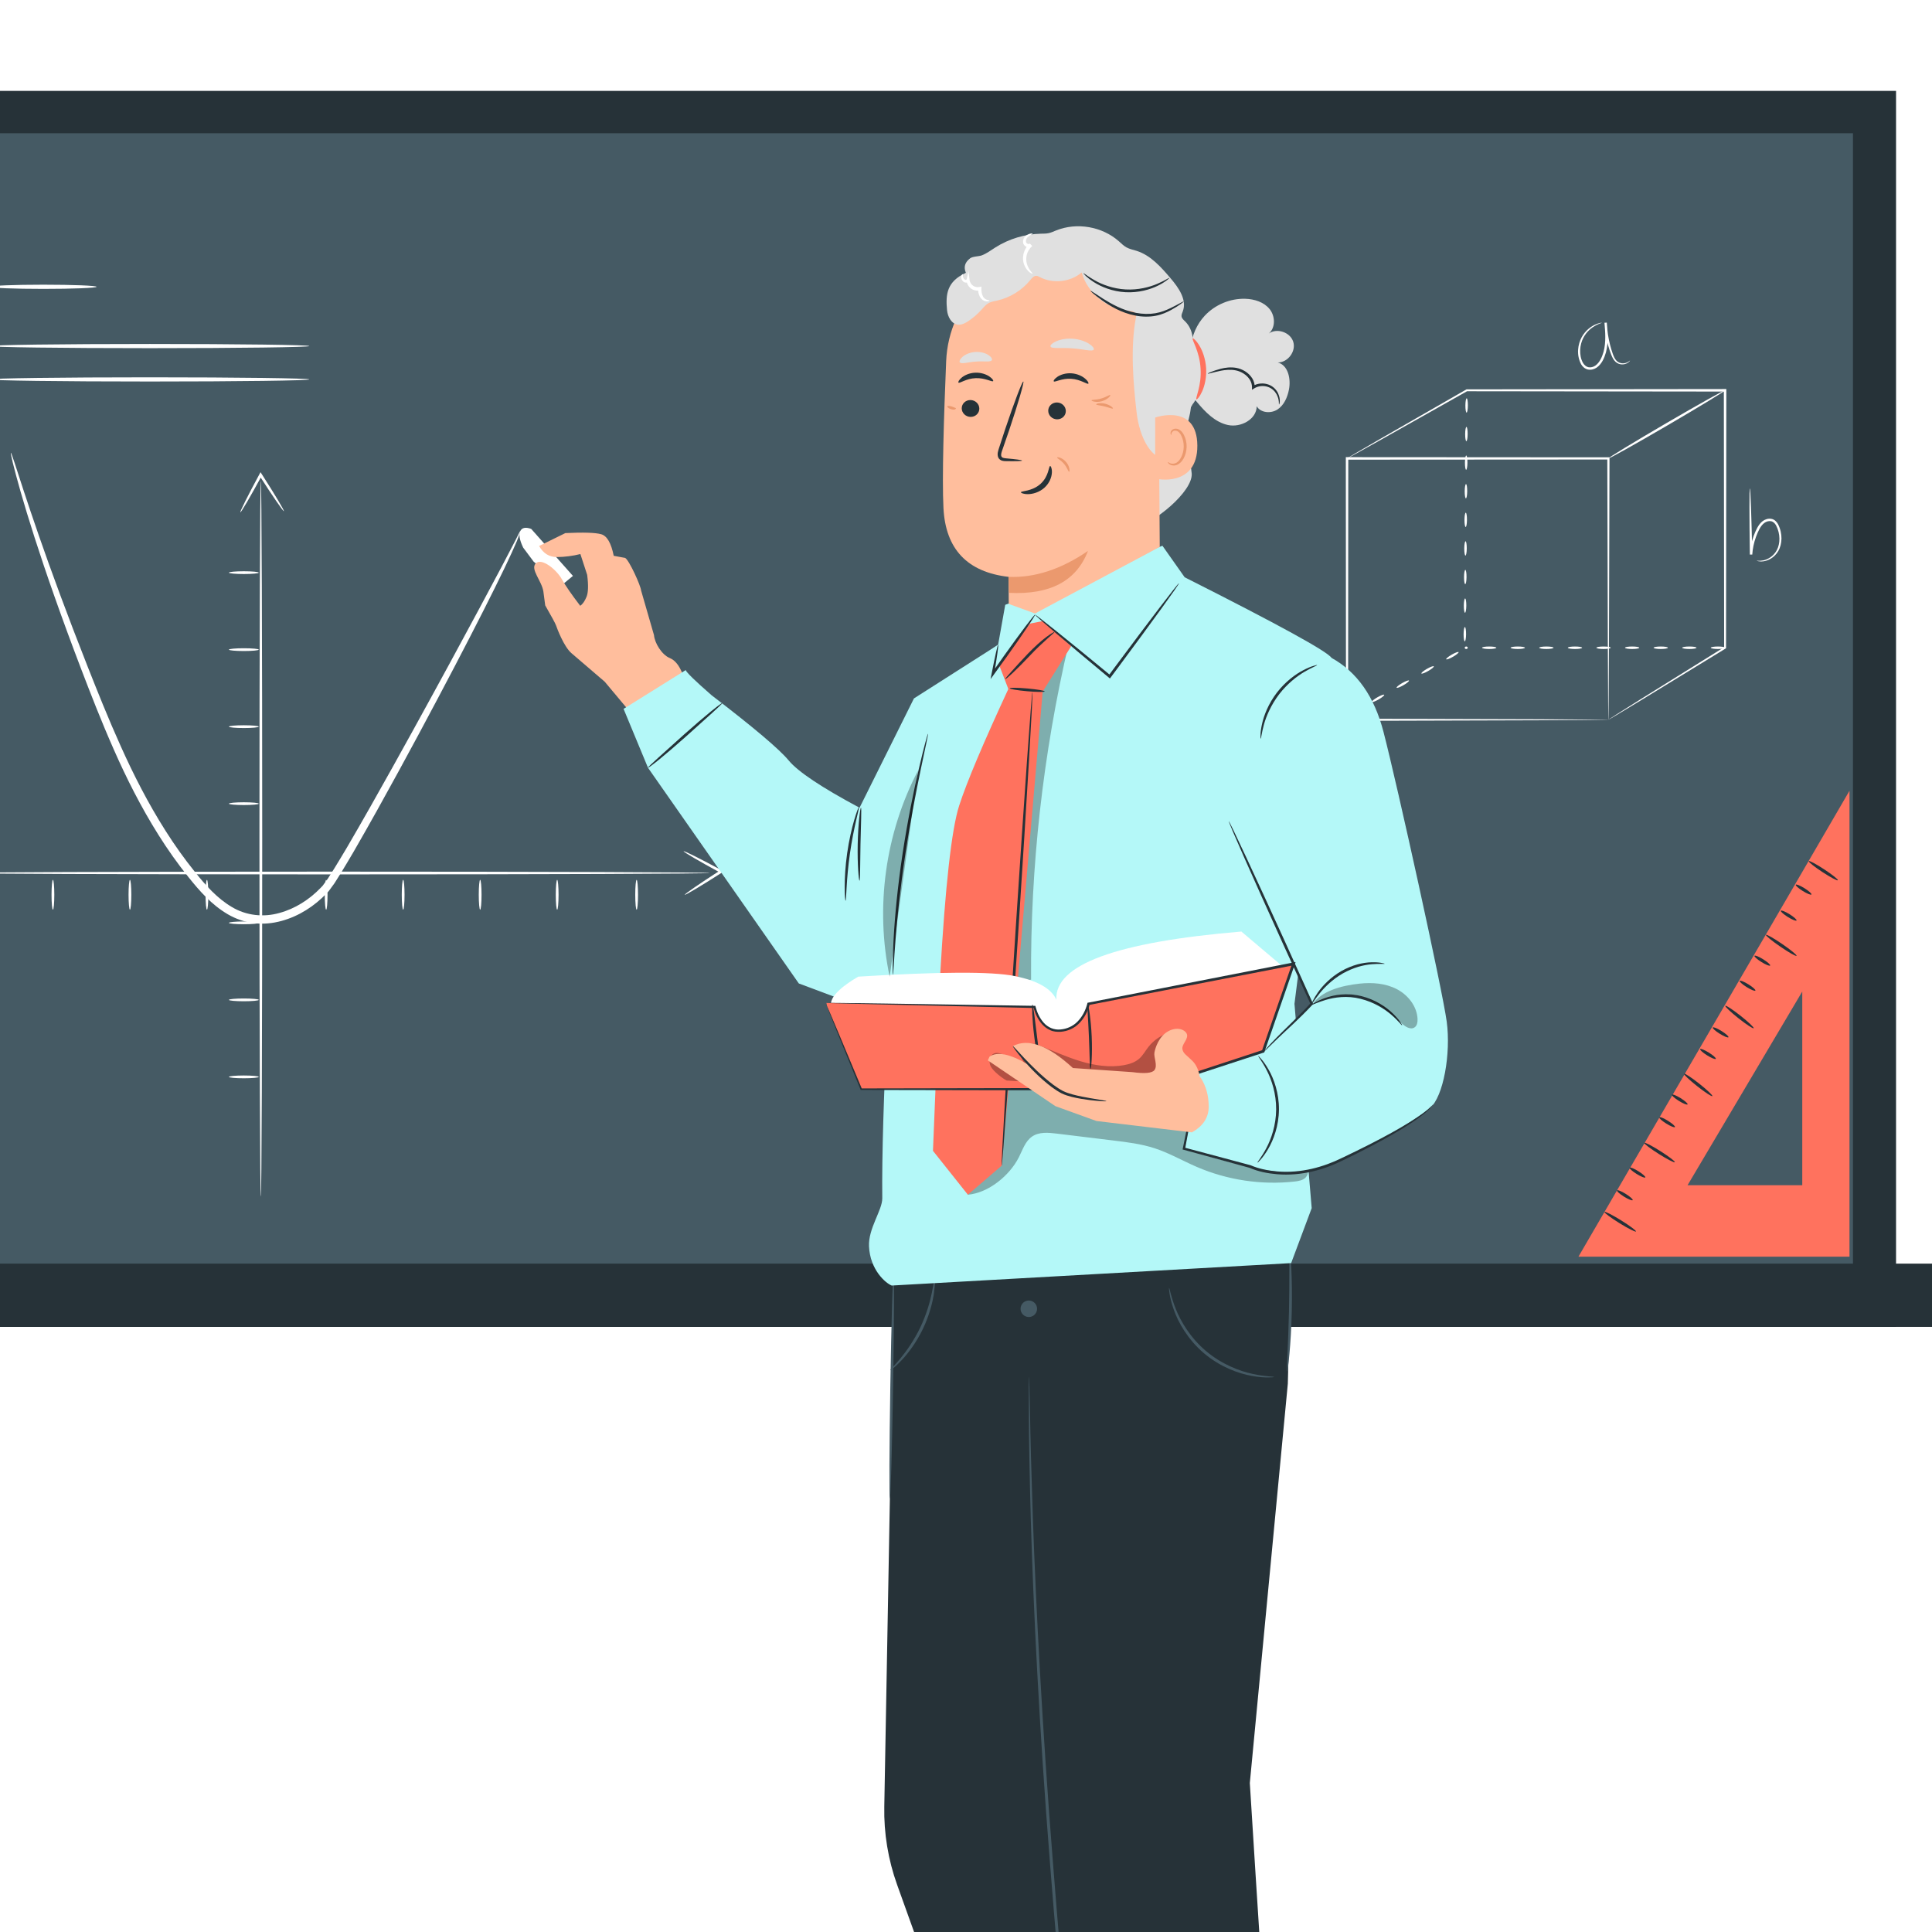 <svg version="1.2" baseProfile="tiny-ps" xmlns="http://www.w3.org/2000/svg" viewBox="0 0 1086 1086" width="1086" height="1086">
	<title>4669573-ai-svg</title>
	<style>
		tspan { white-space:pre }
		.s0 { fill: #ffffff } 
		.s1 { fill: #263238 } 
		.s2 { fill: #455a64 } 
		.s3 { fill: #ff725e } 
		.s4 { fill: #000000 } 
		.s5 { fill: #e0e0e0 } 
		.s6 { fill: #ffbe9d } 
		.s7 { fill: #b4f8f8 } 
		.s8 { fill: #eb996e } 
	</style>
	<path id="Shape 1" class="s0" d="m0 0h1086v1086h-1086v-1086z" />
	<g id="Blackboard">
		<g id="&lt;Group&gt;">
			<g id="&lt;Group&gt;">
				<g id="&lt;Group&gt;">
					<g id="&lt;Group&gt;">
						<g id="&lt;Group&gt;">
							<path id="&lt;Path&gt;" class="s1" d="m1063.51 743.59h-1202.36v-690.23h1202.36v690.23z" />
						</g>
					</g>
					<g id="&lt;Group&gt;">
						<g id="&lt;Group&gt;">
							<path id="&lt;Compound Path&gt;" fill-rule="evenodd" class="s1" d="m1065.79 745.85h-1206.93v-694.76h1206.93v694.76zm-1202.36-4.53h1197.8v-685.7h-1197.8v685.7z" />
						</g>
					</g>
				</g>
				<g id="&lt;Group&gt;">
					<g id="&lt;Group&gt;">
						<g id="&lt;Group&gt;">
							<path id="&lt;Path&gt;" class="s2" d="m1043.84 719.9h-1155.97v-647.27h1155.97v647.27z" />
						</g>
					</g>
					<g id="&lt;Group&gt;">
						<g id="&lt;Group&gt;">
							<path id="&lt;Compound Path&gt;" fill-rule="evenodd" class="s1" d="m1046.1 722.16h-1160.5v-651.8h1160.5v651.8zm-1155.97-4.53h1151.44v-642.74h-1151.44v642.74z" />
						</g>
					</g>
				</g>
				<g id="&lt;Group&gt;">
					<g id="&lt;Group&gt;">
						<g id="&lt;Group&gt;">
							<path id="&lt;Path&gt;" class="s1" d="m1085.73 743.59h-1247.47v-31.02h1247.47v31.02z" />
						</g>
					</g>
					<g id="&lt;Group&gt;">
						<g id="&lt;Group&gt;">
							<path id="&lt;Compound Path&gt;" fill-rule="evenodd" class="s1" d="m1088 745.85h-1252v-35.55h1252v35.55zm-1247.47-4.53h1242.93v-26.49h-1242.93v26.49z" />
						</g>
					</g>
				</g>
				<g id="&lt;Group&gt;">
					<g id="&lt;Group&gt;">
						<g id="&lt;Group&gt;">
							<g id="&lt;Group&gt;">
								<g id="&lt;Group&gt;">
									<path id="&lt;Path&gt;" class="s0" d="m173.9 194.53c0 0.65-40.15 1.18-89.66 1.18c-49.53 0-89.67-0.53-89.67-1.18c0-0.65 40.14-1.18 89.67-1.18c49.51 0 89.66 0.53 89.66 1.18z" />
								</g>
							</g>
						</g>
					</g>
					<g id="&lt;Group&gt;">
						<g id="&lt;Group&gt;">
							<g id="&lt;Group&gt;">
								<g id="&lt;Group&gt;">
									<path id="&lt;Path&gt;" class="s0" d="m173.9 213.27c0 0.65-40.15 1.18-89.66 1.18c-49.53 0-89.67-0.53-89.67-1.18c0-0.65 40.14-1.18 89.67-1.18c49.51 0 89.66 0.53 89.66 1.18z" />
								</g>
							</g>
						</g>
					</g>
					<g id="&lt;Group&gt;">
						<g id="&lt;Group&gt;">
							<g id="&lt;Group&gt;">
								<g id="&lt;Group&gt;">
									<path id="&lt;Path&gt;" class="s0" d="m54.28 161.21c0 0.65-13.37 1.18-29.86 1.18c-16.49 0-29.86-0.53-29.86-1.18c0-0.65 13.37-1.18 29.86-1.18c16.49 0 29.86 0.53 29.86 1.18z" />
								</g>
							</g>
						</g>
					</g>
				</g>
			</g>
			<g id="&lt;Group&gt;">
				<g id="&lt;Group&gt;">
					<path id="&lt;Path&gt;" class="s0" d="m399.02 490.73c0 0.43-94.71 0.78-211.52 0.78c-116.85 0-211.54-0.35-211.54-0.78c0-0.43 94.69-0.78 211.54-0.78c116.81 0 211.52 0.35 211.52 0.78z" />
				</g>
				<g id="&lt;Group&gt;">
					<path id="&lt;Path&gt;" class="s0" d="m146.62 672.67c-0.43 0-0.78-90.08-0.78-201.17c0-111.13 0.35-201.19 0.78-201.19c0.43 0 0.78 90.06 0.78 201.19c0 111.09-0.35 201.17-0.78 201.17z" />
				</g>
				<g id="&lt;Group&gt;">
					<path id="&lt;Path&gt;" class="s0" d="m292.46 298.5c0.14 0.04-0.46 1.99-1.89 5.59c-1.51 3.55-3.84 8.74-7.02 15.33c-6.34 13.19-15.89 32.08-28.01 55.25c-12.14 23.16-26.76 50.65-43.59 80.87c-4.2 7.56-8.59 15.26-13.11 23.12c-2.33 3.9-4.6 7.87-7.05 11.82c-1.24 1.97-2.49 3.96-3.74 5.95l-2.19 3.01l-1.11 1.51l-1.26 1.33c-6.75 7.04-15.36 12.69-25.25 15.39c-4.92 1.34-10.18 1.91-15.41 1.25c-5.23-0.6-10.34-2.4-14.87-5.05c-9.11-5.37-15.88-13.15-21.97-20.76c-6.15-7.64-11.72-15.55-16.77-23.57c-10.11-16.05-18.29-32.42-25.28-48.29c-7.02-15.87-12.97-31.21-18.47-45.58c-5.49-14.37-10.42-27.83-14.77-40.17c-8.72-24.67-15.04-44.89-19.08-58.96c-2.01-7.04-3.47-12.53-4.38-16.27c-0.9-3.75-1.3-5.73-1.15-5.78c0.16-0.04 0.86 1.86 2.06 5.52c1.21 3.72 2.97 9.1 5.21 16c4.57 13.87 11.36 33.89 20.46 58.37c4.54 12.24 9.64 25.61 15.28 39.89c5.65 14.28 11.71 29.52 18.79 45.22c7.05 15.7 15.21 31.84 25.22 47.59c4.99 7.88 10.49 15.63 16.53 23.12c5.98 7.49 12.5 14.82 20.68 19.63c8.11 4.88 17.84 5.88 26.71 3.36c8.9-2.4 16.91-7.58 23.16-14.07l1.17-1.22l0.97-1.33l1.93-2.65c1.23-1.95 2.46-3.89 3.69-5.81c2.42-3.88 4.72-7.84 7.05-11.69c4.54-7.8 8.97-15.46 13.21-22.98c17.01-30.05 31.93-57.37 44.43-80.31c12.48-22.96 22.47-41.6 29.3-54.51c3.36-6.42 5.98-11.43 7.79-14.9c1.69-3.43 2.58-5.25 2.75-5.19l-0.02-0.03z" />
				</g>
				<g id="&lt;Group&gt;">
					<path id="&lt;Path&gt;" class="s0" d="m145.46 451.75c0 0.43-3.76 0.78-8.4 0.78c-4.64 0-8.4-0.35-8.4-0.78c0-0.43 3.76-0.78 8.4-0.78c4.64 0 8.4 0.35 8.4 0.78z" />
				</g>
				<g id="&lt;Group&gt;">
					<path id="&lt;Path&gt;" class="s0" d="m145.46 408.46c0 0.43-3.76 0.78-8.4 0.78c-4.64 0-8.4-0.35-8.4-0.78c0-0.43 3.76-0.78 8.4-0.78c4.64 0 8.4 0.35 8.4 0.78z" />
				</g>
				<g id="&lt;Group&gt;">
					<path id="&lt;Path&gt;" class="s0" d="m145.46 365.17c0 0.43-3.76 0.78-8.4 0.78c-4.64 0-8.4-0.35-8.4-0.78c0-0.43 3.76-0.78 8.4-0.78c4.64 0 8.4 0.35 8.4 0.78z" />
				</g>
				<g id="&lt;Group&gt;">
					<path id="&lt;Path&gt;" class="s0" d="m145.46 321.89c0 0.43-3.76 0.78-8.4 0.78c-4.64 0-8.4-0.35-8.4-0.78c0-0.43 3.76-0.78 8.4-0.78c4.64 0 8.4 0.35 8.4 0.78z" />
				</g>
				<g id="&lt;Group&gt;">
					<path id="&lt;Path&gt;" class="s0" d="m145.46 605.33c0 0.43-3.76 0.78-8.4 0.78c-4.64 0-8.4-0.35-8.4-0.78c0-0.43 3.76-0.78 8.4-0.78c4.64 0 8.4 0.35 8.4 0.78z" />
				</g>
				<g id="&lt;Group&gt;">
					<path id="&lt;Path&gt;" class="s0" d="m145.46 562.04c0 0.43-3.76 0.78-8.4 0.78c-4.64 0-8.4-0.35-8.4-0.78c0-0.43 3.76-0.78 8.4-0.78c4.64 0 8.4 0.35 8.4 0.78z" />
				</g>
				<g id="&lt;Group&gt;">
					<path id="&lt;Path&gt;" class="s0" d="m145.46 518.75c0 0.43-3.76 0.78-8.4 0.78c-4.64 0-8.4-0.35-8.4-0.78c0-0.43 3.76-0.78 8.4-0.78c4.64 0 8.4 0.35 8.4 0.78z" />
				</g>
				<g id="&lt;Group&gt;">
					<path id="&lt;Path&gt;" class="s0" d="m116.33 494.56c0.43 0 0.78 3.76 0.78 8.4c0 4.64-0.35 8.4-0.78 8.4c-0.43 0-0.78-3.76-0.78-8.4c0-4.64 0.35-8.4 0.78-8.4z" />
				</g>
				<g id="&lt;Group&gt;">
					<path id="&lt;Path&gt;" class="s0" d="m73.04 494.56c0.43 0 0.78 3.76 0.78 8.4c0 4.64-0.35 8.4-0.78 8.4c-0.43 0-0.78-3.76-0.78-8.4c0-4.64 0.35-8.4 0.78-8.4z" />
				</g>
				<g id="&lt;Group&gt;">
					<path id="&lt;Path&gt;" class="s0" d="m29.75 494.56c0.43 0 0.78 3.76 0.78 8.4c0 4.64-0.35 8.4-0.78 8.4c-0.43 0-0.78-3.76-0.78-8.4c0-4.64 0.35-8.4 0.78-8.4z" />
				</g>
				<g id="&lt;Group&gt;">
					<path id="&lt;Path&gt;" class="s0" d="m-13.53 494.56c0.43 0 0.78 3.76 0.78 8.4c0 4.64-0.35 8.4-0.78 8.4c-0.43 0-0.78-3.76-0.78-8.4c0-4.64 0.35-8.4 0.78-8.4z" />
				</g>
				<g id="&lt;Group&gt;">
					<path id="&lt;Path&gt;" class="s0" d="m313.19 494.56c0.43 0 0.78 3.76 0.78 8.4c0 4.64-0.35 8.4-0.78 8.4c-0.43 0-0.78-3.76-0.78-8.4c0-4.64 0.35-8.4 0.78-8.4z" />
				</g>
				<g id="&lt;Group&gt;">
					<path id="&lt;Path&gt;" class="s0" d="m357.86 494.56c0.43 0 0.78 3.76 0.78 8.4c0 4.64-0.35 8.4-0.78 8.4c-0.43 0-0.78-3.76-0.78-8.4c0-4.64 0.35-8.4 0.78-8.4z" />
				</g>
				<g id="&lt;Group&gt;">
					<path id="&lt;Path&gt;" class="s0" d="m269.9 494.56c0.43 0 0.78 3.76 0.78 8.4c0 4.64-0.35 8.4-0.78 8.4c-0.43 0-0.78-3.76-0.78-8.4c0-4.64 0.35-8.4 0.78-8.4z" />
				</g>
				<g id="&lt;Group&gt;">
					<path id="&lt;Path&gt;" class="s0" d="m226.62 494.56c0.43 0 0.78 3.76 0.78 8.4c0 4.64-0.35 8.4-0.78 8.4c-0.43 0-0.78-3.76-0.78-8.4c0-4.64 0.35-8.4 0.78-8.4z" />
				</g>
				<g id="&lt;Group&gt;">
					<path id="&lt;Path&gt;" class="s0" d="m183.33 494.56c0.43 0 0.78 3.76 0.78 8.4c0 4.64-0.35 8.4-0.78 8.4c-0.43 0-0.78-3.76-0.78-8.4c0-4.64 0.35-8.4 0.78-8.4z" />
				</g>
				<g id="&lt;Group&gt;">
					<path id="&lt;Path&gt;" class="s0" d="m159.58 287.33c-0.18 0.12-1.8-2.05-4.27-5.63c-2.47-3.59-5.79-8.6-9.38-14.2l-0.09-0.13l1.34-0.05c-3.15 5.81-6.08 11.02-8.26 14.76c-2.18 3.73-3.63 5.99-3.82 5.89c-0.19-0.1 0.91-2.54 2.85-6.41c1.94-3.87 4.71-9.16 7.86-14.98l0.63-1.16l0.71 1.11l0.09 0.13c3.59 5.59 6.76 10.7 8.99 14.44c2.23 3.74 3.52 6.11 3.34 6.23l0.01 0z" />
				</g>
				<g id="&lt;Group&gt;">
					<path id="&lt;Path&gt;" class="s0" d="m384.91 502.97c-0.12-0.18 2.05-1.8 5.63-4.27c3.59-2.47 8.6-5.79 14.2-9.38l0.13-0.09l0.05 1.34c-5.81-3.15-11.02-6.08-14.76-8.26c-3.73-2.18-5.99-3.63-5.89-3.82c0.1-0.19 2.54 0.91 6.41 2.85c3.87 1.94 9.16 4.71 14.98 7.86l1.16 0.63l-1.11 0.71l-0.13 0.09c-5.59 3.59-10.7 6.76-14.44 8.99c-3.74 2.23-6.11 3.52-6.23 3.34l0 0.01z" />
				</g>
			</g>
			<g id="&lt;Group&gt;">
				<g id="&lt;Group&gt;">
					<g id="&lt;Group&gt;">
						<g id="&lt;Group&gt;">
							<g id="&lt;Group&gt;">
								<g id="&lt;Group&gt;">
									<path id="&lt;Path&gt;" class="s0" d="m904.08 404.6c-0.01-0.01-0.02-0.25-0.03-0.72c-0.01-0.51-0.02-1.18-0.03-2.05c-0.02-1.85-0.04-4.5-0.07-7.92c-0.04-6.96-0.09-17.07-0.16-29.92c-0.07-25.72-0.18-62.36-0.31-106.3l0.6 0.6c-42.71 0.03-93.11 0.06-146.89 0.09h-0.01l0.7-0.7c-0.03 53.79-0.07 104.2-0.09 146.91l-0.6-0.6c43.95 0.13 80.59 0.23 106.31 0.31c12.84 0.07 22.95 0.12 29.91 0.16c3.43 0.03 6.07 0.05 7.92 0.07c0.87 0.01 1.54 0.03 2.05 0.03c0.46 0.01 0.7 0.02 0.72 0.03c0.01 0.01-0.21 0.02-0.65 0.03c-0.49 0.01-1.14 0.02-1.98 0.03c-1.82 0.02-4.43 0.04-7.8 0.07c-6.93 0.04-16.99 0.09-29.78 0.16c-25.81 0.07-62.59 0.18-106.69 0.31h-0.6v-0.61c-0.03-42.71-0.06-93.11-0.09-146.91v-0.7h0.7h0.01c53.78 0.03 104.18 0.07 146.89 0.09h0.61v0.6c-0.13 44.1-0.23 80.88-0.31 106.69c-0.07 12.79-0.12 22.85-0.16 29.78c-0.03 3.38-0.05 5.99-0.07 7.81c-0.01 0.84-0.03 1.49-0.03 1.98c-0.01 0.44-0.02 0.66-0.03 0.65l-0.04 0.03z" />
								</g>
							</g>
						</g>
					</g>
				</g>
				<g id="&lt;Group&gt;">
					<g id="&lt;Group&gt;">
						<g id="&lt;Group&gt;">
							<g id="&lt;Group&gt;">
								<g id="&lt;Group&gt;">
									<path id="&lt;Path&gt;" class="s0" d="m904.08 404.6c0.24-0.19 0.62-0.45 1.12-0.78c0.81-0.52 1.93-1.24 3.37-2.17c3.04-1.91 7.41-4.67 13.01-8.2c11.38-7.09 27.73-17.27 47.83-29.79l-0.25 0.45c-0.05-38.34-0.11-89.13-0.17-144.71l0.7 0.7c-0.13 0-0.27 0-0.41 0c-55.6-0.07-106.41-0.13-144.8-0.17l0.26-0.07c-20.72 11.68-37.57 21.17-49.31 27.78c-5.8 3.23-10.34 5.76-13.49 7.51c-1.51 0.82-2.68 1.46-3.53 1.92c-0.53 0.28-0.94 0.49-1.23 0.61c0.25-0.18 0.64-0.43 1.15-0.75c0.84-0.5 1.99-1.18 3.46-2.05c3.12-1.81 7.61-4.42 13.35-7.76c11.68-6.71 28.45-16.34 49.08-28.19l0.12-0.07h0.14c38.39-0.05 89.21-0.1 144.8-0.17c0.14 0 0.28 0 0.41 0h0.7v0.7c-0.07 55.58-0.13 106.36-0.17 144.71v0.3l-0.25 0.15c-20.21 12.36-36.64 22.4-48.08 29.4c-5.66 3.42-10.08 6.1-13.16 7.95c-1.47 0.87-2.61 1.55-3.45 2.04c-0.52 0.3-0.92 0.52-1.2 0.65l0 0.01z" />
								</g>
							</g>
						</g>
					</g>
				</g>
				<g id="&lt;Group&gt;">
					<g id="&lt;Group&gt;">
						<g id="&lt;Group&gt;">
							<g id="&lt;Group&gt;">
								<g id="&lt;Group&gt;">
									<path id="&lt;Path&gt;" class="s0" d="m969.69 219.4c0.19 0.33-14.34 9.17-32.45 19.75c-18.12 10.58-32.96 18.88-33.16 18.54c-0.19-0.33 14.33-9.17 32.45-19.75c18.11-10.57 32.96-18.87 33.15-18.54h0.01z" />
								</g>
							</g>
						</g>
					</g>
				</g>
				<g id="&lt;Group&gt;">
					<g id="&lt;Group&gt;">
						<g id="&lt;Group&gt;">
							<g id="&lt;Group&gt;">
								<g id="&lt;Group&gt;">
									<g id="&lt;Group&gt;">
										<path id="&lt;Path&gt;" class="s0" d="m764.14 398.56c0.19 0.33-1.21 1.5-3.14 2.6c-1.93 1.1-3.64 1.73-3.83 1.4c-0.19-0.33 1.21-1.5 3.14-2.61c1.92-1.1 3.64-1.73 3.83-1.4v0.01z" />
									</g>
								</g>
							</g>
						</g>
					</g>
					<g id="&lt;Group&gt;">
						<g id="&lt;Group&gt;">
							<g id="&lt;Group&gt;">
								<g id="&lt;Group&gt;">
									<g id="&lt;Group&gt;">
										<path id="&lt;Path&gt;" class="s0" d="m778.08 390.56c0.19 0.33-1.21 1.5-3.14 2.61c-1.93 1.1-3.64 1.73-3.83 1.4c-0.19-0.33 1.21-1.5 3.14-2.61c1.92-1.1 3.64-1.73 3.83-1.4z" />
									</g>
								</g>
							</g>
						</g>
					</g>
					<g id="&lt;Group&gt;">
						<g id="&lt;Group&gt;">
							<g id="&lt;Group&gt;">
								<g id="&lt;Group&gt;">
									<g id="&lt;Group&gt;">
										<path id="&lt;Path&gt;" class="s0" d="m792.02 382.56c0.19 0.33-1.21 1.5-3.14 2.61c-1.93 1.11-3.64 1.73-3.83 1.4c-0.19-0.33 1.21-1.5 3.14-2.61c1.92-1.1 3.64-1.73 3.83-1.4z" />
									</g>
								</g>
							</g>
						</g>
					</g>
					<g id="&lt;Group&gt;">
						<g id="&lt;Group&gt;">
							<g id="&lt;Group&gt;">
								<g id="&lt;Group&gt;">
									<g id="&lt;Group&gt;">
										<path id="&lt;Path&gt;" class="s0" d="m805.96 374.56c0.19 0.33-1.21 1.5-3.14 2.61c-1.92 1.1-3.64 1.73-3.83 1.39c-0.19-0.33 1.21-1.5 3.14-2.61c1.92-1.1 3.64-1.73 3.83-1.4v0.01z" />
									</g>
								</g>
							</g>
						</g>
					</g>
					<g id="&lt;Group&gt;">
						<g id="&lt;Group&gt;">
							<g id="&lt;Group&gt;">
								<g id="&lt;Group&gt;">
									<g id="&lt;Group&gt;">
										<path id="&lt;Path&gt;" class="s0" d="m819.9 366.56c0.19 0.33-1.21 1.5-3.14 2.61c-1.92 1.1-3.64 1.73-3.83 1.4c-0.19-0.33 1.21-1.5 3.14-2.61c1.92-1.1 3.64-1.73 3.83-1.4z" />
									</g>
								</g>
							</g>
						</g>
					</g>
					<g id="&lt;Group&gt;">
						<g id="&lt;Group&gt;">
							<g id="&lt;Group&gt;">
								<g id="&lt;Group&gt;">
									<g id="&lt;Group&gt;">
										<path id="&lt;Path&gt;" class="s0" d="m823.43 352.47c0.39 0 0.68 1.8 0.67 4.02c-0.02 2.22-0.34 4.02-0.73 4.01c-0.38 0-0.68-1.8-0.67-4.02c0.02-2.22 0.34-4.02 0.73-4.01z" />
									</g>
								</g>
							</g>
						</g>
					</g>
					<g id="&lt;Group&gt;">
						<g id="&lt;Group&gt;">
							<g id="&lt;Group&gt;">
								<g id="&lt;Group&gt;">
									<g id="&lt;Group&gt;">
										<path id="&lt;Path&gt;" class="s0" d="m823.56 336.4c0.39 0 0.68 1.8 0.67 4.02c-0.02 2.22-0.34 4.02-0.73 4.01c-0.38 0-0.68-1.8-0.67-4.02c0.02-2.22 0.34-4.02 0.73-4.01z" />
									</g>
								</g>
							</g>
						</g>
					</g>
					<g id="&lt;Group&gt;">
						<g id="&lt;Group&gt;">
							<g id="&lt;Group&gt;">
								<g id="&lt;Group&gt;">
									<g id="&lt;Group&gt;">
										<path id="&lt;Path&gt;" class="s0" d="m823.68 320.33c0.39 0 0.68 1.8 0.67 4.02c-0.02 2.22-0.34 4.02-0.73 4.01c-0.39 0-0.68-1.8-0.67-4.02c0.02-2.22 0.34-4.02 0.73-4.01z" />
									</g>
								</g>
							</g>
						</g>
					</g>
					<g id="&lt;Group&gt;">
						<g id="&lt;Group&gt;">
							<g id="&lt;Group&gt;">
								<g id="&lt;Group&gt;">
									<g id="&lt;Group&gt;">
										<path id="&lt;Path&gt;" class="s0" d="m823.81 304.26c0.39 0 0.68 1.8 0.67 4.02c-0.02 2.22-0.34 4.02-0.73 4.01c-0.38 0-0.68-1.8-0.67-4.02c0.02-2.22 0.34-4.02 0.73-4.01z" />
									</g>
								</g>
							</g>
						</g>
					</g>
					<g id="&lt;Group&gt;">
						<g id="&lt;Group&gt;">
							<g id="&lt;Group&gt;">
								<g id="&lt;Group&gt;">
									<g id="&lt;Group&gt;">
										<path id="&lt;Path&gt;" class="s0" d="m823.93 288.19c0.38 0 0.68 1.8 0.67 4.02c-0.02 2.22-0.34 4.02-0.73 4.01c-0.38 0-0.68-1.8-0.67-4.02c0.02-2.22 0.34-4.01 0.73-4.01z" />
									</g>
								</g>
							</g>
						</g>
					</g>
					<g id="&lt;Group&gt;">
						<g id="&lt;Group&gt;">
							<g id="&lt;Group&gt;">
								<g id="&lt;Group&gt;">
									<g id="&lt;Group&gt;">
										<path id="&lt;Path&gt;" class="s0" d="m824.06 272.11c0.39 0 0.68 1.8 0.67 4.02c-0.02 2.22-0.34 4.02-0.73 4.01c-0.39 0-0.68-1.8-0.67-4.02c0.02-2.22 0.34-4.02 0.73-4.01z" />
									</g>
								</g>
							</g>
						</g>
					</g>
					<g id="&lt;Group&gt;">
						<g id="&lt;Group&gt;">
							<g id="&lt;Group&gt;">
								<g id="&lt;Group&gt;">
									<g id="&lt;Group&gt;">
										<path id="&lt;Path&gt;" class="s0" d="m824.19 256.04c0.39 0 0.68 1.8 0.67 4.02c-0.02 2.22-0.34 4.02-0.73 4.01c-0.39 0-0.68-1.8-0.67-4.02c0.02-2.22 0.34-4.02 0.73-4.01z" />
									</g>
								</g>
							</g>
						</g>
					</g>
					<g id="&lt;Group&gt;">
						<g id="&lt;Group&gt;">
							<g id="&lt;Group&gt;">
								<g id="&lt;Group&gt;">
									<g id="&lt;Group&gt;">
										<path id="&lt;Path&gt;" class="s0" d="m824.31 239.97c0.39 0 0.68 1.8 0.67 4.02c-0.02 2.22-0.34 4.02-0.73 4.01c-0.38 0-0.68-1.8-0.67-4.02c0.02-2.22 0.34-4.02 0.73-4.01z" />
									</g>
								</g>
							</g>
						</g>
					</g>
					<g id="&lt;Group&gt;">
						<g id="&lt;Group&gt;">
							<g id="&lt;Group&gt;">
								<g id="&lt;Group&gt;">
									<g id="&lt;Group&gt;">
										<path id="&lt;Path&gt;" class="s0" d="m824.44 223.9c0.38 0 0.68 1.8 0.67 4.02c-0.02 2.22-0.34 4.02-0.73 4.01c-0.38 0-0.68-1.8-0.67-4.02c0.02-2.22 0.34-4.02 0.73-4.01z" />
									</g>
								</g>
							</g>
						</g>
					</g>
				</g>
				<g id="&lt;Group&gt;">
					<g id="&lt;Group&gt;">
						<g id="&lt;Group&gt;">
							<g id="&lt;Group&gt;">
								<g id="&lt;Group&gt;">
									<g id="&lt;Group&gt;">
										<path id="&lt;Path&gt;" class="s0" d="m961.65 364.11c0-0.39 1.8-0.7 4.02-0.7c2.22 0 4.02 0.31 4.02 0.7c0 0.38-1.8 0.7-4.02 0.7c-2.22 0-4.02-0.31-4.02-0.7z" />
									</g>
								</g>
							</g>
						</g>
					</g>
					<g id="&lt;Group&gt;">
						<g id="&lt;Group&gt;">
							<g id="&lt;Group&gt;">
								<g id="&lt;Group&gt;">
									<g id="&lt;Group&gt;">
										<path id="&lt;Path&gt;" class="s0" d="m945.58 364.11c0-0.39 1.8-0.7 4.02-0.7c2.22 0 4.02 0.31 4.02 0.7c0 0.38-1.8 0.7-4.02 0.7c-2.22 0-4.02-0.31-4.02-0.7z" />
									</g>
								</g>
							</g>
						</g>
					</g>
					<g id="&lt;Group&gt;">
						<g id="&lt;Group&gt;">
							<g id="&lt;Group&gt;">
								<g id="&lt;Group&gt;">
									<g id="&lt;Group&gt;">
										<path id="&lt;Path&gt;" class="s0" d="m929.51 364.11c0-0.39 1.8-0.7 4.02-0.7c2.22 0 4.02 0.31 4.02 0.7c0 0.38-1.8 0.7-4.02 0.7c-2.22 0-4.02-0.31-4.02-0.7z" />
									</g>
								</g>
							</g>
						</g>
					</g>
					<g id="&lt;Group&gt;">
						<g id="&lt;Group&gt;">
							<g id="&lt;Group&gt;">
								<g id="&lt;Group&gt;">
									<g id="&lt;Group&gt;">
										<path id="&lt;Path&gt;" class="s0" d="m913.43 364.11c0-0.39 1.8-0.7 4.02-0.7c2.22 0 4.02 0.31 4.02 0.7c0 0.38-1.8 0.7-4.02 0.7c-2.22 0-4.02-0.31-4.02-0.7z" />
									</g>
								</g>
							</g>
						</g>
					</g>
					<g id="&lt;Group&gt;">
						<g id="&lt;Group&gt;">
							<g id="&lt;Group&gt;">
								<g id="&lt;Group&gt;">
									<g id="&lt;Group&gt;">
										<path id="&lt;Path&gt;" class="s0" d="m897.36 364.11c0-0.39 1.8-0.7 4.02-0.7c2.22 0 4.02 0.31 4.02 0.7c0 0.38-1.8 0.7-4.02 0.7c-2.22 0-4.02-0.31-4.02-0.7z" />
									</g>
								</g>
							</g>
						</g>
					</g>
					<g id="&lt;Group&gt;">
						<g id="&lt;Group&gt;">
							<g id="&lt;Group&gt;">
								<g id="&lt;Group&gt;">
									<g id="&lt;Group&gt;">
										<path id="&lt;Path&gt;" class="s0" d="m881.29 364.11c0-0.39 1.8-0.7 4.02-0.7c2.22 0 4.02 0.31 4.02 0.7c0 0.38-1.8 0.7-4.02 0.7c-2.22 0-4.02-0.31-4.02-0.7z" />
									</g>
								</g>
							</g>
						</g>
					</g>
					<g id="&lt;Group&gt;">
						<g id="&lt;Group&gt;">
							<g id="&lt;Group&gt;">
								<g id="&lt;Group&gt;">
									<g id="&lt;Group&gt;">
										<path id="&lt;Path&gt;" class="s0" d="m865.22 364.11c0-0.39 1.8-0.7 4.02-0.7c2.22 0 4.02 0.31 4.02 0.7c0 0.38-1.8 0.7-4.02 0.7c-2.22 0-4.02-0.31-4.02-0.7z" />
									</g>
								</g>
							</g>
						</g>
					</g>
					<g id="&lt;Group&gt;">
						<g id="&lt;Group&gt;">
							<g id="&lt;Group&gt;">
								<g id="&lt;Group&gt;">
									<g id="&lt;Group&gt;">
										<path id="&lt;Path&gt;" class="s0" d="m849.14 364.11c0-0.39 1.8-0.7 4.02-0.7c2.22 0 4.02 0.31 4.02 0.7c0 0.38-1.8 0.7-4.02 0.7c-2.22 0-4.02-0.31-4.02-0.7z" />
									</g>
								</g>
							</g>
						</g>
					</g>
					<g id="&lt;Group&gt;">
						<g id="&lt;Group&gt;">
							<g id="&lt;Group&gt;">
								<g id="&lt;Group&gt;">
									<g id="&lt;Group&gt;">
										<path id="&lt;Path&gt;" class="s0" d="m833.07 364.11c0-0.39 1.8-0.7 4.02-0.7c2.22 0 4.02 0.31 4.02 0.7c0 0.38-1.8 0.7-4.02 0.7c-2.22 0-4.02-0.31-4.02-0.7z" />
									</g>
								</g>
							</g>
						</g>
					</g>
					<g id="&lt;Group&gt;">
						<g id="&lt;Group&gt;">
							<g id="&lt;Group&gt;">
								<g id="&lt;Group&gt;">
									<g id="&lt;Group&gt;">
										<path id="&lt;Path&gt;" class="s0" d="m823.33 364.11c0-0.39 0.38-0.7 0.85-0.7c0.47 0 0.85 0.31 0.85 0.7c0 0.38-0.38 0.7-0.85 0.7c-0.47 0-0.85-0.31-0.85-0.7z" />
									</g>
								</g>
							</g>
						</g>
					</g>
				</g>
				<g id="&lt;Group&gt;">
					<g id="&lt;Group&gt;">
						<g id="&lt;Group&gt;">
							<g id="&lt;Group&gt;">
								<g id="&lt;Group&gt;">
									<path id="&lt;Path&gt;" class="s0" d="m987.47 315.17c0.02-0.15 1.35 0.29 3.67-0.17c2.24-0.44 5.62-2.06 7.61-5.74c1.97-3.61 2.13-9.16-0.42-13.98c-0.65-1.14-1.61-2.1-2.86-2.31c-1.24-0.23-2.66 0.19-3.76 1.01c-2.25 1.72-3.5 4.82-4.65 7.79c-1.2 3.31-1.88 6.71-2.09 9.97l-1.36-0.03c-0.15-10.64-0.23-19.93-0.23-26.56c0.03-3.12 0.05-5.71 0.06-7.79c0.04-1.82 0.1-2.82 0.19-2.82c0.08 0 0.18 0.99 0.29 2.81c0.09 2.07 0.2 4.67 0.34 7.78c0.24 6.63 0.49 15.91 0.71 26.55l-1.36-0.03c0.19-3.39 0.88-6.93 2.13-10.37c0.57-1.58 1.24-3.08 2.01-4.54c0.78-1.44 1.77-2.86 3.14-3.87c1.38-1 3.12-1.53 4.82-1.22c1.76 0.31 3.03 1.67 3.73 2.98c2.73 5.32 2.4 11.2 0.17 15.09c-2.3 3.96-5.99 5.5-8.39 5.8c-1.23 0.16-2.19 0.06-2.82-0.06c-0.63-0.14-0.94-0.27-0.93-0.31v0.02z" />
								</g>
							</g>
						</g>
					</g>
				</g>
				<g id="&lt;Group&gt;">
					<g id="&lt;Group&gt;">
						<g id="&lt;Group&gt;">
							<g id="&lt;Group&gt;">
								<g id="&lt;Group&gt;">
									<path id="&lt;Path&gt;" class="s0" d="m916.25 202.64c0.03 0.02-0.07 0.2-0.34 0.52c-0.27 0.3-0.73 0.71-1.43 1.07c-0.7 0.36-1.67 0.63-2.82 0.6c-1.14-0.04-2.52-0.46-3.61-1.51c-1.09-1.04-1.82-2.52-2.42-4.09c-0.61-1.57-1.18-3.29-1.7-5.15c-1.03-3.72-1.82-8-2.04-12.66l1.31-0.09c0.44 5.08 1.07 10.87-0.48 16.76c-0.94 3.25-2.35 6.52-5.2 8.54c-1.43 0.96-3.2 1.44-4.9 1.09c-1.73-0.36-3.04-1.61-3.83-2.93c-2.9-5.52-1.78-11.4 0.31-15.28c2.2-3.97 5.4-6.07 7.62-7.07c1.13-0.51 2.06-0.78 2.69-0.91c0.64-0.13 0.98-0.16 0.99-0.12c0.03 0.12-1.31 0.39-3.44 1.52c-2.09 1.11-5.04 3.25-6.99 7.04c-0.96 1.88-1.62 4.15-1.73 6.63c-0.09 2.44 0.27 5.22 1.65 7.52c0.7 1.12 1.73 2.05 3.01 2.3c1.27 0.25 2.71-0.11 3.87-0.91c2.35-1.65 3.76-4.73 4.62-7.78c1.46-5.54 0.91-11.2 0.52-16.28l1.31-0.09c0.17 4.56 0.87 8.76 1.8 12.43c0.47 1.83 0.99 3.54 1.54 5.1c0.54 1.55 1.17 2.92 2.08 3.86c1.87 1.9 4.42 1.63 5.69 1.09c1.37-0.55 1.87-1.27 1.94-1.19l-0.02-0.01z" />
								</g>
							</g>
						</g>
					</g>
				</g>
			</g>
		</g>
	</g>
	<g id="Character">
		<g id="&lt;Group&gt;">
			<g id="&lt;Group&gt;">
				<g id="&lt;Group&gt;">
					<g id="&lt;Group&gt;">
						<g id="&lt;Group&gt;">
							<g id="&lt;Group&gt;">
								<g id="&lt;Group&gt;">
									<g id="&lt;Group&gt;">
										<g id="&lt;Group&gt;">
											<g id="&lt;Group&gt;">
												<g id="&lt;Group&gt;">
													<g id="&lt;Group&gt;">
														<g id="&lt;Group&gt;">
															<g id="&lt;Group&gt;">
																<path id="&lt;Path&gt;" class="s3" d="m649.99 1245.07l16.32 112.81l-140.25 21.03c-0.79-9.01 21.65-26.11 67.34-51.3l-13.43-71.85l70.01-10.69h0.01z" />
															</g>
														</g>
													</g>
												</g>
											</g>
										</g>
									</g>
								</g>
							</g>
							<g id="&lt;Group&gt;" style="opacity: .3">
								<g id="&lt;Group&gt;">
									<g id="&lt;Group&gt;">
										<g id="&lt;Group&gt;">
											<g id="&lt;Group&gt;">
												<g id="&lt;Group&gt;">
													<g id="&lt;Group&gt;">
														<g id="&lt;Group&gt;">
															<g id="&lt;Group&gt;">
																<path id="&lt;Path&gt;" class="s4" d="m649.99 1245.07l16.32 112.81l-140.25 21.03c-0.79-9.01 21.65-26.11 67.34-51.3l-13.43-71.85l70.01-10.69h0.01z" />
															</g>
														</g>
													</g>
												</g>
											</g>
										</g>
									</g>
								</g>
							</g>
							<g id="&lt;Group&gt;">
								<g id="&lt;Group&gt;">
									<g id="&lt;Group&gt;">
										<g id="&lt;Group&gt;">
											<g id="&lt;Group&gt;">
												<g id="&lt;Group&gt;">
													<g id="&lt;Group&gt;">
														<g id="&lt;Group&gt;">
															<g id="&lt;Group&gt;">
																<g id="&lt;Group&gt;">
																	<path id="&lt;Path&gt;" class="s5" d="m635.85 1315.04c2.83 0.34 5.16 3.11 4.94 5.94c-0.22 2.84-3.02 5.23-5.85 4.95c-2.83-0.29-5.73-3.53-5.2-6.32c0.53-2.79 3.97-5.43 6.65-4.47" />
																</g>
															</g>
														</g>
													</g>
												</g>
											</g>
										</g>
									</g>
								</g>
							</g>
							<g id="&lt;Group&gt;">
								<g id="&lt;Group&gt;">
									<g id="&lt;Group&gt;">
										<g id="&lt;Group&gt;">
											<g id="&lt;Group&gt;">
												<g id="&lt;Group&gt;">
													<g id="&lt;Group&gt;">
														<g id="&lt;Group&gt;">
															<g id="&lt;Group&gt;">
																<path id="&lt;Path&gt;" class="s1" d="m526.06 1378.91c-0.91-2.86 0.58-5.51 4.47-7.95l133.69-24.39l2.09 11.31l-140.25 21.03l0 0z" />
															</g>
														</g>
													</g>
												</g>
											</g>
										</g>
									</g>
								</g>
							</g>
							<g id="&lt;Group&gt;">
								<g id="&lt;Group&gt;">
									<g id="&lt;Group&gt;">
										<g id="&lt;Group&gt;">
											<g id="&lt;Group&gt;">
												<g id="&lt;Group&gt;">
													<g id="&lt;Group&gt;">
														<g id="&lt;Group&gt;">
															<g id="&lt;Group&gt;">
																<g id="&lt;Group&gt;">
																	<path id="&lt;Path&gt;" class="s1" d="m599.29 1327.21c4.52 1.97 6.15 5.92 5.54 6.14c-0.59 0.37-2.77-2.34-6.52-3.94c-3.7-1.7-7.17-1.49-7.3-2.18c-0.24-0.61 3.78-2.04 8.27-0.03l0.01 0.01z" />
																</g>
															</g>
														</g>
													</g>
												</g>
											</g>
										</g>
									</g>
								</g>
							</g>
							<g id="&lt;Group&gt;">
								<g id="&lt;Group&gt;">
									<g id="&lt;Group&gt;">
										<g id="&lt;Group&gt;">
											<g id="&lt;Group&gt;">
												<g id="&lt;Group&gt;">
													<g id="&lt;Group&gt;">
														<g id="&lt;Group&gt;">
															<g id="&lt;Group&gt;">
																<g id="&lt;Group&gt;">
																	<path id="&lt;Path&gt;" class="s1" d="m584.67 1337.69c3.49 3.1 3.62 7.18 2.96 7.17c-0.68 0.13-1.73-2.91-4.57-5.38c-2.76-2.55-5.9-3.27-5.84-3.96c-0.08-0.65 3.99-0.97 7.45 2.16v0.01z" />
																</g>
															</g>
														</g>
													</g>
												</g>
											</g>
										</g>
									</g>
								</g>
							</g>
							<g id="&lt;Group&gt;">
								<g id="&lt;Group&gt;">
									<g id="&lt;Group&gt;">
										<g id="&lt;Group&gt;">
											<g id="&lt;Group&gt;">
												<g id="&lt;Group&gt;">
													<g id="&lt;Group&gt;">
														<g id="&lt;Group&gt;">
															<g id="&lt;Group&gt;">
																<g id="&lt;Group&gt;">
																	<path id="&lt;Path&gt;" class="s1" d="m568.25 1348.72c-1.86-2.89-4.24-4.59-3.94-5.21c0.2-0.61 3.65 0.38 5.95 3.89c2.32 3.49 1.88 7.05 1.24 7c-0.69 0.03-1.32-2.82-3.25-5.67v-0.01z" />
																</g>
															</g>
														</g>
													</g>
												</g>
											</g>
										</g>
									</g>
								</g>
							</g>
							<g id="&lt;Group&gt;">
								<g id="&lt;Group&gt;">
									<g id="&lt;Group&gt;">
										<g id="&lt;Group&gt;">
											<g id="&lt;Group&gt;">
												<g id="&lt;Group&gt;">
													<g id="&lt;Group&gt;">
														<g id="&lt;Group&gt;">
															<g id="&lt;Group&gt;">
																<g id="&lt;Group&gt;">
																	<path id="&lt;Path&gt;" class="s1" d="m596.85 1306.97c4.6-0.44 7.92 1.66 7.6 2.21c-0.27 0.64-3.48-0.21-7.38 0.19c-3.91 0.32-6.91 1.73-7.29 1.15c-0.42-0.49 2.47-3.15 7.07-3.55l0 0z" />
																</g>
															</g>
														</g>
													</g>
												</g>
											</g>
										</g>
									</g>
								</g>
							</g>
						</g>
					</g>
					<g id="&lt;Group&gt;">
						<g id="&lt;Group&gt;">
							<g id="&lt;Group&gt;">
								<g id="&lt;Group&gt;">
									<g id="&lt;Group&gt;">
										<g id="&lt;Group&gt;">
											<g id="&lt;Group&gt;">
												<g id="&lt;Group&gt;">
													<g id="&lt;Group&gt;">
														<g id="&lt;Group&gt;">
															<g id="&lt;Group&gt;">
																<path id="&lt;Path&gt;" class="s3" d="m696.58 1274.05l-2.66 113.95l-141.79-2.59c0.72-9.02 25.69-22.15 74.93-39.39l-1.29-73.08l70.82 1.1l-0.01 0.01z" />
															</g>
														</g>
													</g>
												</g>
											</g>
										</g>
									</g>
								</g>
							</g>
							<g id="&lt;Group&gt;">
								<g id="&lt;Group&gt;">
									<g id="&lt;Group&gt;">
										<g id="&lt;Group&gt;">
											<g id="&lt;Group&gt;">
												<g id="&lt;Group&gt;">
													<g id="&lt;Group&gt;">
														<g id="&lt;Group&gt;">
															<g id="&lt;Group&gt;">
																<g id="&lt;Group&gt;">
																	<path id="&lt;Path&gt;" class="s5" d="m671.01 1340.69c2.73 0.8 4.57 3.92 3.88 6.68c-0.69 2.76-3.84 4.66-6.59 3.91c-2.74-0.75-5.07-4.43-4.08-7.1c0.99-2.67 4.82-4.69 7.3-3.3" />
																</g>
															</g>
														</g>
													</g>
												</g>
											</g>
										</g>
									</g>
								</g>
							</g>
							<g id="&lt;Group&gt;">
								<g id="&lt;Group&gt;">
									<g id="&lt;Group&gt;">
										<g id="&lt;Group&gt;">
											<g id="&lt;Group&gt;">
												<g id="&lt;Group&gt;">
													<g id="&lt;Group&gt;">
														<g id="&lt;Group&gt;">
															<g id="&lt;Group&gt;">
																<path id="&lt;Path&gt;" class="s1" d="m552.13 1385.42c-0.42-2.97 1.49-5.34 5.73-7.09l135.88-1.82l0.18 11.5l-141.79-2.59v0z" />
															</g>
														</g>
													</g>
												</g>
											</g>
										</g>
									</g>
								</g>
							</g>
							<g id="&lt;Group&gt;">
								<g id="&lt;Group&gt;">
									<g id="&lt;Group&gt;">
										<g id="&lt;Group&gt;">
											<g id="&lt;Group&gt;">
												<g id="&lt;Group&gt;">
													<g id="&lt;Group&gt;">
														<g id="&lt;Group&gt;">
															<g id="&lt;Group&gt;">
																<g id="&lt;Group&gt;">
																	<path id="&lt;Path&gt;" class="s1" d="m632.93 1346.62c4.12 2.7 5.08 6.86 4.44 6.98c-0.64 0.26-2.34-2.77-5.77-4.97c-3.37-2.29-6.82-2.67-6.83-3.36c-0.14-0.64 4.06-1.39 8.16 1.35z" />
																</g>
															</g>
														</g>
													</g>
												</g>
											</g>
										</g>
									</g>
								</g>
							</g>
							<g id="&lt;Group&gt;">
								<g id="&lt;Group&gt;">
									<g id="&lt;Group&gt;">
										<g id="&lt;Group&gt;">
											<g id="&lt;Group&gt;">
												<g id="&lt;Group&gt;">
													<g id="&lt;Group&gt;">
														<g id="&lt;Group&gt;">
															<g id="&lt;Group&gt;">
																<g id="&lt;Group&gt;">
																	<path id="&lt;Path&gt;" class="s1" d="m616.78 1354.52c2.93 3.64 2.37 7.69 1.73 7.57c-0.69 0.02-1.23-3.16-3.61-6.06c-2.3-2.97-5.28-4.2-5.11-4.87c0.03-0.66 4.1-0.3 6.99 3.37v-0.01z" />
																</g>
															</g>
														</g>
													</g>
												</g>
											</g>
										</g>
									</g>
								</g>
							</g>
							<g id="&lt;Group&gt;">
								<g id="&lt;Group&gt;">
									<g id="&lt;Group&gt;">
										<g id="&lt;Group&gt;">
											<g id="&lt;Group&gt;">
												<g id="&lt;Group&gt;">
													<g id="&lt;Group&gt;">
														<g id="&lt;Group&gt;">
															<g id="&lt;Group&gt;">
																<g id="&lt;Group&gt;">
																	<path id="&lt;Path&gt;" class="s1" d="m598.75 1362.66c-1.35-3.16-3.42-5.23-3.02-5.8c0.3-0.57 3.54 0.98 5.22 4.82c1.71 3.82 0.68 7.27 0.06 7.11c-0.69-0.08-0.83-3-2.26-6.13v0z" />
																</g>
															</g>
														</g>
													</g>
												</g>
											</g>
										</g>
									</g>
								</g>
							</g>
							<g id="&lt;Group&gt;">
								<g id="&lt;Group&gt;">
									<g id="&lt;Group&gt;">
										<g id="&lt;Group&gt;">
											<g id="&lt;Group&gt;">
												<g id="&lt;Group&gt;">
													<g id="&lt;Group&gt;">
														<g id="&lt;Group&gt;">
															<g id="&lt;Group&gt;">
																<g id="&lt;Group&gt;">
																	<path id="&lt;Path&gt;" class="s1" d="m633.89 1326.25c4.61 0.33 7.54 2.95 7.13 3.44c-0.37 0.59-3.39-0.78-7.31-1.04c-3.91-0.34-7.1 0.56-7.38-0.08c-0.33-0.55 2.96-2.7 7.56-2.33v0.01z" />
																</g>
															</g>
														</g>
													</g>
												</g>
											</g>
										</g>
									</g>
								</g>
							</g>
						</g>
					</g>
					<g id="&lt;Group&gt;">
						<g id="&lt;Group&gt;">
							<g id="&lt;Group&gt;">
								<g id="&lt;Group&gt;">
									<g id="&lt;Group&gt;">
										<g id="&lt;Group&gt;">
											<g id="&lt;Group&gt;">
												<path id="&lt;Path&gt;" class="s1" d="m725.78 705.5l-1.88 72.3l-21.36 224.47c4.54 72.89 8.25 129.92 11.13 171.07c2.5 35.74 0.14 84.58-7.08 146.52l-90.23-2.35l-24.2-311.44l-15-194.23l-29.65-98.85l178.27-7.51l0 0.02z" />
											</g>
										</g>
									</g>
								</g>
							</g>
						</g>
						<g id="&lt;Group&gt;">
							<g id="&lt;Group&gt;">
								<g id="&lt;Group&gt;">
									<g id="&lt;Group&gt;">
										<g id="&lt;Group&gt;">
											<g id="&lt;Group&gt;">
												<path id="&lt;Path&gt;" class="s1" d="m502.28 714.86l100.07-4.09l37.53 567.26l-54.25 11.63l-3.83-14.26l-77.52-215.96c-5.06-14.09-7.5-28.98-7.21-43.94l5.4-297.36l-0.19-3.28h0z" />
											</g>
										</g>
									</g>
								</g>
							</g>
						</g>
						<g id="&lt;Group&gt;">
							<g id="&lt;Group&gt;">
								<g id="&lt;Group&gt;">
									<g id="&lt;Group&gt;">
										<g id="&lt;Group&gt;">
											<g id="&lt;Group&gt;">
												<g id="&lt;Group&gt;">
													<path id="&lt;Path&gt;" class="s2" d="m578.5 775.22c0.03 1.02 0.08 2.39 0.14 4.13c0.08 3.73 0.2 9.07 0.36 15.89c0.21 13.8 0.78 33.77 1.59 58.43c1.74 49.32 5.24 117.4 11.21 192.42c5.84 75.06 12.51 142.86 17.22 191.95c2.34 24.47 4.23 44.31 5.55 58.14c0.61 6.79 1.08 12.1 1.42 15.82c0.14 1.74 0.25 3.1 0.33 4.12c0.06 0.93 0.08 1.41 0.05 1.41c-0.03 0-0.1-0.47-0.22-1.39c-0.12-1.01-0.28-2.37-0.49-4.1c-0.41-3.71-0.99-9-1.73-15.78c-1.45-13.81-3.52-33.63-6.08-58.07c-5.02-49.05-11.87-116.85-17.72-191.93c-5.97-75.04-9.28-143.18-10.72-192.53c-0.66-24.68-1.05-44.66-1.06-58.47c-0.02-6.83-0.03-12.17-0.04-15.9c0.01-1.75 0.02-3.12 0.03-4.13c0.02-0.93 0.04-1.41 0.07-1.41c0.03 0 0.06 0.48 0.1 1.41l-0.01-0.01z" />
												</g>
											</g>
										</g>
									</g>
								</g>
							</g>
						</g>
						<g id="&lt;Group&gt;">
							<g id="&lt;Group&gt;">
								<g id="&lt;Group&gt;">
									<g id="&lt;Group&gt;">
										<g id="&lt;Group&gt;">
											<g id="&lt;Group&gt;">
												<path id="&lt;Path&gt;" class="s2" d="m578.43 731.03c2.56 0.07 4.59 2.2 4.52 4.76c-0.07 2.56-2.2 4.59-4.76 4.52c-2.56-0.07-4.59-2.2-4.52-4.76c0.07-2.56 2.2-4.59 4.76-4.52z" />
											</g>
										</g>
									</g>
								</g>
							</g>
						</g>
						<g id="&lt;Group&gt;">
							<g id="&lt;Group&gt;">
								<g id="&lt;Group&gt;">
									<g id="&lt;Group&gt;">
										<g id="&lt;Group&gt;">
											<g id="&lt;Group&gt;">
												<g id="&lt;Group&gt;">
													<path id="&lt;Path&gt;" class="s2" d="m506.07 763.66c3.41-4.08 7.67-10.1 11.19-17.4c3.49-7.31 5.51-14.41 6.56-19.62c1.06-5.21 1.33-8.52 1.61-8.51c0.18 0 0.33 3.36-0.44 8.71c-0.76 5.35-2.64 12.67-6.21 20.14c-3.59 7.46-8.12 13.52-11.81 17.46c-3.69 3.95-6.4 5.94-6.52 5.8c-0.19-0.21 2.22-2.5 5.62-6.58h0z" />
												</g>
											</g>
										</g>
									</g>
								</g>
							</g>
						</g>
					</g>
					<g id="&lt;Group&gt;">
						<g id="&lt;Group&gt;">
							<g id="&lt;Group&gt;">
								<g id="&lt;Group&gt;">
									<g id="&lt;Group&gt;">
										<g id="&lt;Group&gt;">
											<g id="&lt;Group&gt;">
												<path id="&lt;Path&gt;" class="s2" d="m660.89 735.73c2.76 6.98 8.19 16.23 16.98 23.68c8.8 7.45 18.81 11.28 26.15 12.86c7.39 1.62 12.16 1.44 12.15 1.76c0 0.1-1.18 0.25-3.33 0.26c-2.15 0.02-5.26-0.18-9.06-0.86c-7.55-1.3-17.94-5.06-27-12.74c-9.06-7.68-14.48-17.31-17-24.54c-1.29-3.63-2-6.67-2.33-8.79c-0.34-2.12-0.39-3.31-0.29-3.32c0.31-0.06 0.92 4.67 3.74 11.69h-0.01z" />
											</g>
										</g>
									</g>
								</g>
							</g>
						</g>
					</g>
				</g>
				<g id="&lt;Group&gt;">
					<path id="&lt;Path&gt;" class="s2" d="m502.28 714.86c0.43 0.01 0.32 28.57-0.25 63.78c-0.57 35.23-1.38 63.77-1.81 63.76c-0.43-0.01-0.32-28.56 0.25-63.79c0.57-35.22 1.38-63.76 1.81-63.76v0.01z" />
				</g>
				<g id="&lt;Group&gt;">
					<path id="&lt;Path&gt;" class="s2" d="m723.49 770.89c-0.22-0.02-0.07-3.81 0.21-9.92c0.28-6.11 0.64-14.56 0.85-23.89c0.2-9.33 0.22-17.78 0.21-23.9c-0.01-6.12 0-9.91 0.23-9.92c0.21-0.01 0.59 3.77 0.88 9.89c0.29 6.13 0.45 14.6 0.25 23.96c-0.21 9.36-0.75 17.82-1.31 23.93c-0.56 6.11-1.11 9.87-1.31 9.85l-0.01 0z" />
				</g>
			</g>
			<g id="&lt;Group&gt;">
				<path id="&lt;Path&gt;" class="s0" d="m300.01 315.75l-5.91-7.9c-2.06-4.3-2.61-7.41-1.64-9.34c0.97-1.93 3.01-2.33 6.14-1.21l23.46 26.43l-8.21 6.76l-12.69-13.8" />
				<path id="&lt;Path&gt;" class="s6" d="m436.83 430.41l-24.63 35.1c-32.91-36.72-51.12-57.13-54.64-61.24l-17.65-21.08c-9.67-8.29-15.9-13.64-18.71-16.05c-4.21-3.61-8.05-13.81-8.62-15.51c-0.38-1.14-2.42-4.91-6.11-11.33l-1.03-7.79c-0.9-6.05-7.52-12.54-4.27-15.84c3.24-3.31 11.63 3.48 14.67 8.93c2.03 3.63 5.47 8.61 10.32 14.94c1.38-0.98 2.56-2.67 3.54-5.08c0.98-2.41 1.1-6.51 0.36-12.31l-3.82-11.71c-4.37 1.09-8.74 1.65-13.11 1.69c-4.37 0.04-7.73-2.03-10.09-6.22l14.74-7.25c10.16-0.49 16.88-0.27 20.15 0.64c3.27 0.91 5.62 4.96 7.05 12.13l6.44 1.19c2.31 1.37 8.75 15.63 8.95 18.31l7.25 25.09c0.33 4.34 4.34 11.03 8.85 12.87c3.01 1.23 5.42 4.25 7.25 9.06l47.38 38.54l5.72 12.9l0.01 0.02z" />
			</g>
			<g id="&lt;Group&gt;">
				<path id="&lt;Path&gt;" class="s7" d="m385.44 376.65c0.35 1.27 5.21 6 14.58 14.18c23.65 18.1 38.09 30.32 43.32 36.64c5.23 6.32 18.5 15.17 39.82 26.57l30.58-61.45l47.33-30.16c7.03-7.06 20.54-4.03 40.55 9.1l-87.76 205.53l-64.84-24.25l-84.78-121.25l-13.73-33.1l34.94-21.8l-0.01-0.01z" />
				<path id="&lt;Path&gt;" class="s7" d="m653.43 306.79l12.48 17.7c52.8 26.63 80.32 41.73 82.56 45.32c2.24 3.58-4.7 68.4-20.83 194.44l9.68 114.86l-11.55 30.9l-224.53 12.61c-3.51-1.38-12.14-8.86-12.76-22.02c-0.48-10.04 7.54-20.4 7.46-27.03c-0.53-46.57 4.48-153.5 12.06-192.93c6.72-34.93 17.69-69.63 32.91-104.12l20.15-14.11l4-22.44l88.36-33.18h0.01z" />
				<g id="&lt;Group&gt;" style="opacity: .3">
					<path id="&lt;Path&gt;" class="s4" d="m733.98 661.82c-1.56 1.67-4.02 2.09-6.3 2.34c-18.62 2.06-37.77-0.81-54.98-8.24c-7.91-3.41-15.43-7.78-23.61-10.45c-7.56-2.47-15.51-3.44-23.4-4.4c-10.57-1.29-21.15-2.58-31.72-3.86c-4.69-0.57-9.85-1.04-13.76 1.61c-3.91 2.64-5.39 7.56-7.53 11.76c-5.25 10.33-17.11 20-28.65 20.99c-0.01-13.79 1.19-30.28 5.65-43.31c4.6-13.45 14.7-25.86 28.48-29.34c8.51-2.15 17.52-0.73 26 1.52c40.94 10.89 75.53 40.65 117.26 47.92c3.74 0.65 7.7 1.19 10.7 3.52c3 2.33 4.43 7.17 1.84 9.94l0.02 0z" />
				</g>
				<g id="&lt;Group&gt;" style="opacity: .3">
					<path id="&lt;Path&gt;" class="s4" d="m600.74 361.75c-14.46 61.85-21.58 125.42-21.16 188.94l-14.09 1.83c-0.54 1.19 0.54-1.19 0 0c2.92-42.36 4.22-81.15 7.14-123.51c0.87-12.66 1.77-25.48 5.72-37.54c3.95-12.06 11.33-23.49 22.39-29.71v-0.01z" />
				</g>
				<path id="&lt;Path&gt;" class="s3" d="m586.11 388.73l-23.04 266.51l-19.02 16.32l-19.62-24.67l4-97.88c2.89-50.91 6.47-82.96 10.72-96.13c4.25-13.18 13.61-35.34 28.07-66.49l18.88 2.33l0.01 0.01z" />
				<g id="&lt;Group&gt;">
					<path id="&lt;Path&gt;" class="s1" d="m563.07 655.24c-0.43-0.03 3.09-59.66 7.86-133.18c4.77-73.55 8.99-133.12 9.42-133.1c0.43 0.03-3.09 59.65-7.86 133.2c-4.77 73.52-8.99 133.11-9.42 133.08v0z" />
				</g>
				<path id="&lt;Path&gt;" class="s7" d="m748.48 369.81c14.31 7.88 24.03 21.71 29.17 41.47c7.71 29.65 33.2 145.27 35.58 163.05c2.37 17.79-1.78 42.1-9.49 48.62c-7.71 6.52-54.55 36.37-75.3 36.37c-13.83 0-34.68-4.51-62.55-13.54l9.18-46.54l34.98-8.3l27.27-26.68l-30.83-67.59c8.14-80.59 22.14-122.87 41.98-126.85l0.01-0.01z" />
				<g id="&lt;Group&gt;">
					<path id="&lt;Path&gt;" class="s1" d="m788.17 576.36c-0.22 0.17-2.08-2.47-5.95-5.82c-3.82-3.34-9.9-7.24-17.45-9.1c-7.54-1.94-14.72-0.83-19.57 0.62c-4.9 1.46-7.75 2.98-7.87 2.73c-0.05-0.09 0.61-0.56 1.88-1.27c1.27-0.71 3.18-1.63 5.65-2.51c4.87-1.76 12.39-3.12 20.29-1.09c7.86 1.93 14.09 6.15 17.82 9.8c1.89 1.82 3.23 3.47 4.07 4.66c0.84 1.2 1.21 1.91 1.13 1.97l0 0.01z" />
				</g>
				<g id="&lt;Group&gt;">
					<path id="&lt;Path&gt;" class="s1" d="m706.85 653.5c-0.22-0.18 2.24-2.92 4.96-8.08c2.72-5.11 5.47-12.9 5.53-21.77c0.07-8.88-2.56-16.7-5.21-21.86c-2.64-5.21-5.06-7.98-4.83-8.16c0.07-0.06 0.75 0.56 1.83 1.83c1.08 1.26 2.51 3.21 3.98 5.81c2.96 5.14 5.87 13.18 5.8 22.39c-0.07 9.2-3.09 17.2-6.13 22.3c-1.51 2.57-2.97 4.5-4.07 5.75c-1.1 1.25-1.78 1.86-1.85 1.8l-0.01-0.01z" />
				</g>
				<path id="&lt;Path&gt;" class="s3" d="m586.11 349.13l16.06 14.03l-16.6 26.42l-18.75-2.24l-5.38-14.02l17.52-22.79l7.15-1.4h0z" />
				<g id="&lt;Group&gt;">
					<path id="&lt;Path&gt;" class="s1" d="m778.31 541.72c-0.03 0.28-2.82-0.1-7.24 0.28c-2.21 0.17-4.81 0.66-7.62 1.46c-2.79 0.86-5.77 2.09-8.71 3.75c-5.86 3.38-10.25 7.8-13.02 11.26c-2.78 3.48-4.15 5.92-4.38 5.79c-0.14-0.07 0.88-2.71 3.5-6.45c2.61-3.71 7.03-8.43 13.13-11.95c3.05-1.73 6.17-2.96 9.09-3.78c2.94-0.76 5.66-1.14 7.95-1.17c2.28-0.05 4.14 0.08 5.39 0.33c1.26 0.22 1.94 0.39 1.92 0.5l-0.01-0.02z" />
				</g>
				<g id="&lt;Group&gt;">
					<path id="&lt;Path&gt;" class="s1" d="m740.38 373.83c0.1 0.27-2.84 1.27-7.1 3.78c-4.25 2.48-9.7 6.72-14.29 12.68c-4.56 5.98-7.25 12.34-8.55 17.09c-1.31 4.76-1.52 7.86-1.81 7.83c-0.11-0.01-0.13-0.78-0.08-2.19c0.02-1.41 0.28-3.44 0.82-5.91c1.04-4.93 3.66-11.6 8.38-17.77c4.74-6.15 10.49-10.41 14.99-12.69c2.25-1.16 4.14-1.94 5.5-2.32c1.35-0.41 2.1-0.59 2.14-0.49l0-0.01z" />
				</g>
				<g id="&lt;Group&gt;">
					<path id="&lt;Path&gt;" class="s1" d="m662.68 327.9c0.09 0.06-0.83 1.47-2.56 3.96c-1.92 2.69-4.43 6.21-7.45 10.44c-6.35 8.78-15.2 20.84-25.06 34.1c-1.1 1.48-2.19 2.95-3.22 4.32l-0.49 0.66l-0.64-0.53c-11.77-9.76-22.2-18.52-29.65-24.87c-3.55-3.06-6.48-5.6-8.75-7.55c-2.04-1.8-3.12-2.83-3.06-2.9c0.07-0.08 1.28 0.8 3.43 2.46c2.34 1.86 5.38 4.27 9.06 7.18c7.63 6.14 18.18 14.75 29.97 24.49l-1.13 0.13c1.02-1.38 2.11-2.84 3.21-4.33c9.86-13.26 18.85-25.22 25.43-33.83c3.18-4.12 5.83-7.53 7.85-10.15c1.88-2.38 2.96-3.66 3.05-3.59l0.01 0.01z" />
				</g>
				<g id="&lt;Group&gt;">
					<path id="&lt;Path&gt;" class="s1" d="m690.68 461.59c0.05-0.02 0.32 0.44 0.78 1.33c0.53 1.06 1.17 2.36 1.95 3.94c1.73 3.66 4.07 8.6 6.91 14.61c5.78 12.37 13.65 29.5 22.27 48.45c5.61 12.43 10.86 24.08 15.36 34.04l0.19 0.41l-0.3 0.32c-7.84 8.38-15.05 14.61-19.82 19.24c-2.27 2.2-4.12 3.99-5.55 5.38c-1.27 1.26-1.96 1.91-2.02 1.86c-0.05-0.05 0.54-0.8 1.71-2.15c1.18-1.34 2.96-3.27 5.3-5.66c4.63-4.81 11.72-11.2 19.38-19.59l-0.12 0.73c-4.55-9.94-9.87-21.56-15.54-33.96c-8.61-18.96-16.33-36.16-21.85-48.64c-2.66-6.09-4.84-11.1-6.46-14.82c-0.67-1.63-1.23-2.97-1.68-4.06c-0.37-0.94-0.54-1.44-0.49-1.46l-0.02 0.03z" />
				</g>
				<g id="&lt;Group&gt;">
					<path id="&lt;Path&gt;" class="s1" d="m805.72 620.75c0.04 0.03-0.38 0.57-1.22 1.58c-0.4 0.53-0.97 1.11-1.7 1.73c-0.72 0.63-1.49 1.44-2.5 2.17c-3.87 3.14-9.9 7.09-17.6 11.5c-7.7 4.42-17.06 9.32-27.62 14.41c-10.46 5.27-23.47 9.06-37.18 7.91c-5.42-0.46-10.67-1.5-15.55-3.63l0.14 0.05c-13.56-3.71-26.15-7.16-37.15-10.18l-0.59-0.16l0.12-0.59c2.59-12.76 4.75-23.4 6.3-31.06c0.77-3.59 1.39-6.47 1.86-8.64c0.45-1.99 0.72-3.04 0.79-3.02c0.07 0.01-0.07 1.09-0.4 3.1c-0.38 2.18-0.88 5.09-1.51 8.7c-1.42 7.68-3.39 18.36-5.76 31.16l-0.47-0.75c11.02 2.94 23.63 6.31 37.21 9.94l0.05 0.01l0.09 0.04c4.53 1.96 9.75 3.02 15 3.46c13.38 1.11 26.05-2.51 36.44-7.66c10.57-5.01 19.96-9.79 27.7-14.07c7.74-4.27 13.82-8.06 17.77-11.02c3.98-2.93 5.66-5.1 5.79-5l-0.01 0.02z" />
				</g>
				<g id="&lt;Group&gt;">
					<path id="&lt;Path&gt;" class="s1" d="m521.64 412.45c0.05 0.01-0.01 0.49-0.17 1.39c-0.22 1.08-0.48 2.37-0.79 3.92c-0.77 3.64-1.8 8.5-3.04 14.38c-2.53 12.15-5.85 28.97-8.69 47.68c-2.84 18.72-4.59 35.77-5.53 48.14c-0.48 6.18-0.82 11.19-1.02 14.66c-0.11 1.58-0.21 2.89-0.29 3.99c-0.08 0.91-0.15 1.39-0.21 1.39c-0.05 0-0.09-0.48-0.11-1.4c0-1.1 0-2.42 0-4c0.02-3.48 0.18-8.5 0.52-14.71c0.66-12.41 2.24-29.54 5.09-48.3c2.84-18.76 6.34-35.58 9.15-47.68c1.41-6.05 2.62-10.93 3.53-14.28c0.43-1.53 0.78-2.8 1.07-3.86c0.26-0.88 0.43-1.33 0.48-1.32h0.01z" />
				</g>
				<g id="&lt;Group&gt;">
					<path id="&lt;Path&gt;" class="s1" d="m581.81 345.53c0.18 0.13-1.53 2.85-4.43 7.16c-2.9 4.31-6.99 10.19-11.59 16.63c-2.52 3.49-4.91 6.79-7.09 9.81l-1.88 2.6l0.61-3.14c0.93-4.81 1.77-8.87 2.41-11.72c0.64-2.85 1.08-4.48 1.24-4.46c0.15 0.03 0 1.72-0.4 4.61c-0.4 2.89-1.04 6.98-1.85 11.82l-1.27-0.54c2.15-3.05 4.5-6.38 6.97-9.9c4.6-6.44 8.83-12.23 11.96-16.37c3.13-4.14 5.15-6.64 5.33-6.51l-0.01 0.01z" />
				</g>
				<g id="&lt;Group&gt;">
					<path id="&lt;Path&gt;" class="s1" d="m592.77 355.23c0.21 0.33-6.56 5.52-13.79 13.24c-7.24 7.7-13.57 13.61-13.91 13.23c-0.15-0.16 1.27-1.77 3.59-4.35c2.33-2.57 5.51-6.14 9.2-9.97c3.69-3.82 7.29-7.07 10.09-9.16c2.79-2.11 4.71-3.15 4.82-2.98l0-0.01z" />
				</g>
				<g id="&lt;Group&gt;">
					<path id="&lt;Path&gt;" class="s1" d="m475.3 506.32c-0.2 0-0.49-2.99-0.49-7.84c0-4.85 0.35-11.56 1.39-18.89c1.05-7.34 2.58-13.88 3.94-18.54c1.36-4.66 2.47-7.45 2.66-7.39c0.22 0.07-0.51 2.97-1.59 7.66c-1.08 4.7-2.42 11.21-3.46 18.48c-1.03 7.27-1.56 13.9-1.84 18.71c-0.28 4.81-0.38 7.8-0.62 7.8l0.01 0.01z" />
				</g>
				<g id="&lt;Group&gt;">
					<path id="&lt;Path&gt;" class="s1" d="m483.13 495.04c-0.41 0.02-1.24-9.17-1-20.53c0.22-11.37 1.41-20.51 1.82-20.47c0.45 0.04-0.05 9.2-0.26 20.5c-0.24 11.3-0.11 20.47-0.56 20.5v0z" />
				</g>
				<g id="&lt;Group&gt;">
					<path id="&lt;Path&gt;" class="s1" d="m406.01 395.2c0.14 0.17-2.12 2.29-5.82 5.67c-4.12 3.71-9.07 8.17-14.55 13.09c-5.72 5.08-10.97 9.6-14.86 12.76c-3.89 3.17-6.41 4.99-6.54 4.83c-0.14-0.17 2.12-2.29 5.82-5.67c4.12-3.71 9.07-8.17 14.55-13.09c5.72-5.07 10.97-9.59 14.86-12.76c3.89-3.17 6.41-4.99 6.54-4.83z" />
				</g>
			</g>
			<g id="&lt;Group&gt;">
				<path id="&lt;Path&gt;" class="s0" d="m570.29 548.64c12.88 2.58 20.72 7.03 23.52 13.35c-1.19-19.67 33.48-32.46 103.99-38.36l24.97 21.14l-124.02 42.16l-131.65-23.06c0.65-6.56 13.6-13.83 15.36-14.89c45.67-2.81 74.95-2.93 87.83-0.35l0 0.01z" />
				<g id="&lt;Group&gt;">
					<path id="&lt;Path&gt;" class="s3" d="m581.52 566c1.99 9.35 6.76 13.81 14.3 13.36c8.71-0.51 14.07-5.55 16.06-15.11l115.21-22.46l-17.03 49.14l-64.93 21.3h-161.03l-19.25-46.66l-0.31-1.82l116.98 2.25l0 0z" />
					<g id="&lt;Group&gt;">
						<path id="&lt;Path&gt;" class="s1" d="m464.54 563.75c0.44-0.02 1.12-0.02 2.02-0.02c1.43 0.01 3.45 0.03 6.06 0.05c5.43 0.07 13.3 0.17 23.37 0.3c20.42 0.31 49.72 0.76 85.53 1.31l0.47 0.01l0.12 0.48c0.82 3.2 2.31 6.47 4.61 9.05c2.31 2.59 5.76 4.12 9.36 3.75c3.61-0.29 7.15-1.83 9.74-4.57c2.6-2.68 4.44-6.27 5.38-9.99l0.11-0.45l0.43-0.08c34.57-6.77 73.66-14.42 115.19-22.55l1.33-0.26l-0.44 1.28c-2.83 8.17-5.84 16.87-8.89 25.65c-2.74 7.91-5.46 15.75-8.14 23.49l-0.13 0.37l-0.37 0.12c-22.55 7.38-44.32 14.51-64.94 21.26l-0.11 0.04h-0.12c-67-0.13-123.61-0.24-161.03-0.31h-0.29l-0.11-0.27c-11.22-27.49-17.92-44.07-18.9-46.81v-0.01c-0.17-1.12-0.26-1.73-0.26-1.83c0.04 0.14 0.16 0.75 0.36 1.82v-0.01c1.24 2.63 8.18 19.11 19.61 46.51l-0.4-0.27c37.42-0.07 94.03-0.18 161.03-0.31l-0.23 0.04c20.61-6.77 42.38-13.93 64.92-21.33l-0.49 0.48c2.68-7.74 5.4-15.58 8.14-23.49c3.05-8.79 6.06-17.48 8.89-25.65l0.88 1.02c-41.55 8.07-80.64 15.66-115.23 22.37l0.54-0.53c-1.03 4.04-2.95 7.72-5.76 10.64c-2.79 2.95-6.71 4.65-10.6 4.93c-1.95 0.08-3.98-0.04-5.77-0.87c-1.8-0.76-3.36-1.95-4.63-3.33c-2.49-2.84-4-6.2-4.87-9.65l0.59 0.48c-35.63-0.83-64.78-1.5-85.1-1.97c-10.13-0.26-18.06-0.46-23.52-0.6c-2.66-0.08-4.73-0.14-6.19-0.18c-0.94-0.03-1.66-0.07-2.16-0.1l0-0.01z" />
					</g>
				</g>
				<g id="&lt;Group&gt;">
					<path id="&lt;Path&gt;" class="s1" d="m584.78 600.37c-0.41 0.08-2.2-7.81-3.42-17.69c-1.23-9.89-1.42-17.97-1-17.99c0.44-0.03 1.32 7.97 2.55 17.8c1.21 9.83 2.31 17.81 1.87 17.88v0z" />
				</g>
				<g id="&lt;Group&gt;">
					<path id="&lt;Path&gt;" class="s1" d="m612.98 600.79c-0.45-0.02-0.45-8.1-0.89-18.04c-0.42-9.95-1.12-18-0.67-18.05c0.41-0.06 1.81 7.97 2.24 17.99c0.44 10.02-0.26 18.13-0.67 18.11l-0.01-0.01z" />
				</g>
				<g id="&lt;Group&gt;" style="opacity: .3">
					<path id="&lt;Path&gt;" class="s4" d="m565.89 607.4c-2.66-1.38-7.52-5.24-8.95-7.87c-1.43-2.63-0.64-6.66 2.23-7.5c1.6-0.47 3.29 0.15 4.82 0.78c4.17 1.7 8.28 3.54 12.33 5.51c-2.12-2.99-4.26-7.12-2.01-10.02c2.21-2.86 6.69-1.9 10.06-0.57c7.66 3 15.17 6.45 23.05 8.82c7.88 2.37 16.26 3.65 24.36 2.19c3.09-0.56 6.2-1.56 8.56-3.63c2.09-1.83 3.43-4.35 5.13-6.55c3.24-4.18 7.93-7.21 13.07-8.44c1.33-0.32 2.84-0.49 3.96 0.28c1.94 1.33 1.4 4.25 0.98 6.56c-1.32 7.4 1.19 15.38 6.51 20.68l-19.34 4.98l-84.77-5.25l0.01 0.03z" />
				</g>
				<g id="&lt;Group&gt;">
					<path id="&lt;Path&gt;" class="s6" d="m675.03 605.95c2.93 4.64 4.4 10.01 4.4 16.11c0 6.09-3.14 10.91-9.43 14.46l-53.67-6.39l-23.1-8.35l-37.96-25.73l0.98-2.11c4.31-3 11.48-1.55 21.51 4.36l-8.44-10.26c8.62-4.59 19.88-0.49 33.77 12.31l33.49 2.31c6.91 0.94 11.02 0.56 12.33-1.12c1.97-2.53-0.42-7.17 0-9.79c0.42-2.62 2.53-9.47 8.15-12.28c5.62-2.81 10.26 0 10.26 2.67c0 2.67-3.09 5.06-2.67 7.59c0.42 2.53 2.39 3.37 5.62 6.61c2.16 2.16 3.52 5.11 4.08 8.86" />
					<g id="&lt;Group&gt;">
						<path id="&lt;Path&gt;" class="s1" d="m621.9 618.98c-0.02 0.2-3.59 0.07-9.32-0.61c-2.86-0.37-6.28-0.85-10.02-1.77c-1.87-0.48-3.83-1.04-5.78-1.99c-1.91-0.97-3.72-2.18-5.52-3.49c-7.11-5.36-12.55-11.26-16.33-15.61c-3.76-4.39-5.75-7.37-5.59-7.49c0.18-0.14 2.47 2.58 6.41 6.75c3.96 4.13 9.5 9.86 16.44 15.09c1.75 1.27 3.51 2.45 5.28 3.38c1.76 0.88 3.66 1.46 5.46 1.96c3.63 0.98 7 1.57 9.82 2.07c5.66 0.95 9.19 1.47 9.16 1.7l-0.01 0.01z" />
					</g>
				</g>
			</g>
			<g id="&lt;Group&gt;">
				<path id="&lt;Path&gt;" class="s1" d="m587.24 388.65c-0.04 0.43-4.47 0.39-9.9-0.1c-5.43-0.48-9.81-1.22-9.77-1.65c0.04-0.43 4.47-0.39 9.91 0.1c5.43 0.48 9.8 1.22 9.77 1.65h-0.01z" />
			</g>
			<g id="&lt;Group&gt;">
				<g id="&lt;Group&gt;">
					<path id="&lt;Path&gt;" class="s5" d="m724.53 219.01c-0.85 4.32-2.74 8.73-6.42 11.15c-3.68 2.42-9.42 1.99-11.7-1.78c-0.07 7.35-8.95 12.07-16.14 10.53c-7.19-1.53-12.7-7.2-17.4-12.86c-0.66-0.8-1.37-1.64-2.36-1.96c-1.1-0.36-2.3 0.01-3.44-0.12c-3.37-0.36-4.84-4.43-5.15-7.8c-0.87-9.63 2.02-14.62 7.62-22.51l-0.21 1.56c0.62-6.54 3.36-12.88 7.82-17.7c5.8-6.25 14.36-9.83 22.88-9.57c5.08 0.16 10.4 1.82 13.61 5.76c3.21 3.94 3.45 10.46-0.41 13.75c4.6-3.24 12.05-0.7 13.72 4.67c1.67 5.37-3.04 11.68-8.67 11.62c5.85 1.58 7.42 9.3 6.25 15.25l0 0.01z" />
				</g>
				<path id="&lt;Path&gt;" class="s5" d="m669.88 266.19c0.65 10.21-21.37 28.01-31.39 30.07l22.21-80.34c3.98 0.17 7.21 3.69 8.24 7.55c1.03 3.85 0.3 7.94-0.68 11.81c-0.98 3.87-2.21 7.73-2.2 11.72c0.02 6.54 3.4 12.67 3.82 19.2l0-0.01z" />
				<g id="&lt;Group&gt;">
					<g id="&lt;Group&gt;">
						<g id="&lt;Group&gt;">
							<g id="&lt;Group&gt;">
								<g id="&lt;Group&gt;">
									<g id="&lt;Group&gt;">
										<path id="&lt;Path&gt;" class="s6" d="m581.79 344.86l-14.77-5.38l-0.08-15.21c-23.23-2.7-35.44-15.6-36.61-38.68c-0.85-16.73 0.21-51.32 1.52-82.61c1.42-33.62 28.43-60.5 62.06-61.79l3.34-0.13c36.12 0.72 55.68 31.8 53.96 67.89l0.7 98.47l-70.12 37.43v0.01z" />
									</g>
								</g>
								<g id="&lt;Group&gt;">
									<g id="&lt;Group&gt;">
										<g id="&lt;Group&gt;">
											<g id="&lt;Group&gt;">
												<g id="&lt;Group&gt;">
													<g id="&lt;Group&gt;">
														<path id="&lt;Path&gt;" class="s8" d="m566.89 324.26c14.64 0.63 29.53-4.23 44.67-14.57c-6.48 16.89-21.28 24.74-44.4 23.55l-0.26-8.98h-0.01z" />
													</g>
												</g>
											</g>
										</g>
									</g>
								</g>
								<g id="&lt;Group&gt;">
									<g id="&lt;Group&gt;">
										<g id="&lt;Group&gt;">
											<g id="&lt;Group&gt;">
												<g id="&lt;Group&gt;">
													<g id="&lt;Group&gt;">
														<g id="&lt;Group&gt;">
															<g id="&lt;Group&gt;">
																<g id="&lt;Group&gt;">
																	<path id="&lt;Path&gt;" class="s1" d="m545.53 224.87c2.73 0.04 4.95 2.2 4.96 4.81c0.01 2.62-2.2 4.7-4.93 4.66c-2.73-0.04-4.95-2.19-4.96-4.81c-0.01-2.62 2.2-4.7 4.93-4.66z" />
																</g>
															</g>
														</g>
													</g>
												</g>
											</g>
										</g>
									</g>
								</g>
								<g id="&lt;Group&gt;">
									<g id="&lt;Group&gt;">
										<g id="&lt;Group&gt;">
											<g id="&lt;Group&gt;">
												<g id="&lt;Group&gt;">
													<g id="&lt;Group&gt;">
														<g id="&lt;Group&gt;">
															<g id="&lt;Group&gt;">
																<g id="&lt;Group&gt;">
																	<g id="&lt;Group&gt;">
																		<path id="&lt;Path&gt;" class="s1" d="m540.56 212.27c1.56-1.31 4.3-2.64 7.61-2.78c3.32-0.14 6.22 0.95 7.94 2.12c1.75 1.17 2.42 2.31 2.14 2.61c-0.55 0.67-4.56-1.91-9.88-1.65c-5.32 0.19-8.97 3.11-9.6 2.49c-0.31-0.28 0.2-1.47 1.78-2.78l0.01-0.01z" />
																	</g>
																</g>
															</g>
														</g>
													</g>
												</g>
											</g>
										</g>
									</g>
								</g>
								<g id="&lt;Group&gt;">
									<g id="&lt;Group&gt;">
										<g id="&lt;Group&gt;">
											<g id="&lt;Group&gt;">
												<g id="&lt;Group&gt;">
													<g id="&lt;Group&gt;">
														<g id="&lt;Group&gt;">
															<g id="&lt;Group&gt;">
																<g id="&lt;Group&gt;">
																	<path id="&lt;Path&gt;" class="s1" d="m594.15 226.24c2.73 0.04 4.95 2.2 4.96 4.81c0.01 2.62-2.2 4.7-4.93 4.66c-2.73-0.04-4.95-2.19-4.96-4.81c-0.01-2.62 2.2-4.7 4.93-4.66z" />
																</g>
															</g>
														</g>
													</g>
												</g>
											</g>
										</g>
									</g>
								</g>
								<g id="&lt;Group&gt;">
									<g id="&lt;Group&gt;">
										<g id="&lt;Group&gt;">
											<g id="&lt;Group&gt;">
												<g id="&lt;Group&gt;">
													<g id="&lt;Group&gt;">
														<g id="&lt;Group&gt;">
															<g id="&lt;Group&gt;">
																<g id="&lt;Group&gt;">
																	<g id="&lt;Group&gt;">
																		<path id="&lt;Path&gt;" class="s1" d="m594.41 211.78c1.69-1.13 4.56-2.16 7.87-1.94c3.31 0.22 6.08 1.62 7.66 2.97c1.62 1.36 2.15 2.56 1.85 2.83c-0.62 0.61-4.33-2.4-9.64-2.71c-5.31-0.39-9.25 2.12-9.82 1.43c-0.28-0.31 0.36-1.43 2.08-2.57v-0.01z" />
																	</g>
																</g>
															</g>
														</g>
													</g>
												</g>
											</g>
										</g>
									</g>
								</g>
								<g id="&lt;Group&gt;">
									<g id="&lt;Group&gt;">
										<g id="&lt;Group&gt;">
											<g id="&lt;Group&gt;">
												<g id="&lt;Group&gt;">
													<g id="&lt;Group&gt;">
														<g id="&lt;Group&gt;">
															<g id="&lt;Group&gt;">
																<g id="&lt;Group&gt;">
																	<path id="&lt;Path&gt;" class="s1" d="m565.73 259.22c-0.67-0.01-1.44 0-2.32-0.23c-0.88-0.2-1.91-0.9-2.31-1.9c-0.77-2.01 0.05-3.8 0.5-5.36c1.1-3.36 2.25-6.87 3.45-10.56c5.02-14.95 9.57-26.91 10.18-26.71c0.6 0.2-2.97 12.47-7.99 27.42c-1.27 3.67-2.47 7.17-3.62 10.5c-0.6 1.61-1.11 3.09-0.75 4.06c0.26 0.92 1.56 1.14 2.93 1.23c5.39 0.48 8.72 0.92 8.7 1.23c-0.01 0.3-3.36 0.41-8.76 0.32h-0.01z" />
																</g>
															</g>
														</g>
													</g>
												</g>
											</g>
										</g>
									</g>
								</g>
								<g id="&lt;Group&gt;">
									<g id="&lt;Group&gt;">
										<g id="&lt;Group&gt;">
											<g id="&lt;Group&gt;">
												<g id="&lt;Group&gt;">
													<path id="&lt;Path&gt;" class="s5" d="m593.61 191.88c2.24-1.01 5.65-1.74 9.41-1.47c3.77 0.27 7.04 1.48 9.11 2.8c2.09 1.32 3.02 2.65 2.68 3.29c-0.78 1.33-5.89-0.31-12.17-0.69c-6.27-0.51-11.56 0.38-12.14-1.05c-0.25-0.68 0.86-1.86 3.12-2.87l-0.01-0.01z" />
												</g>
											</g>
										</g>
									</g>
								</g>
								<g id="&lt;Group&gt;">
									<g id="&lt;Group&gt;">
										<g id="&lt;Group&gt;">
											<g id="&lt;Group&gt;">
												<g id="&lt;Group&gt;">
													<path id="&lt;Path&gt;" class="s5" d="m541.07 200.56c1.49-1.3 4.07-2.49 7.1-2.71c3.03-0.21 5.75 0.62 7.4 1.7c1.68 1.08 2.31 2.27 1.96 2.9c-0.81 1.3-4.59 0.42-8.99 0.8c-4.41 0.23-8.03 1.62-9.01 0.45c-0.44-0.57 0.03-1.84 1.54-3.14z" />
												</g>
											</g>
										</g>
									</g>
								</g>
							</g>
							<g id="&lt;Group&gt;">
								<g id="&lt;Group&gt;">
									<g id="&lt;Group&gt;">
										<g id="&lt;Group&gt;">
											<g id="&lt;Group&gt;">
												<g id="&lt;Group&gt;">
													<g id="&lt;Group&gt;">
														<g id="&lt;Group&gt;">
															<g id="&lt;Group&gt;">
																<path id="&lt;Path&gt;" class="s1" d="m591.27 265.75c-0.11 2.38-1.27 5.78-4.19 8.41c-2.93 2.62-6.62 3.59-9.18 3.6c-2.6 0.03-4.08-0.67-4.02-1.04c0.01-0.81 6.2-0.4 10.98-4.7c4.79-4.29 4.58-10.07 5.45-10.05c0.39-0.05 1.09 1.36 0.97 3.78h-0.01z" />
															</g>
														</g>
													</g>
												</g>
											</g>
										</g>
									</g>
								</g>
							</g>
						</g>
						<path id="&lt;Path&gt;" class="s5" d="m670.39 227.23l-5.66 9.94l-11.55 20.29c-6.06-1-12.58-10.88-14.29-25.74c-1.93-16.74-3.5-36.17-0.46-52.74c0.18-0.96 0.35-2.01-0.14-2.86c-0.71-1.23-2.39-1.37-3.81-1.47c-12.07-0.85-23.15-9.84-26.46-21.48c-6.42 5.42-16.19 6.48-23.62 2.55c-0.54-0.29-1.09-0.6-1.7-0.66c-1.48-0.14-2.62 1.2-3.55 2.35c-4.71 5.79-11.41 9.93-18.69 11.55c-1.61 0.36-3.28 0.61-4.73 1.4c-1.66 0.91-2.86 2.44-4.13 3.85c-2.14 2.38-4.58 4.48-7.25 6.26c-1.78 1.19-3.82 2.26-5.94 2.01c-3.62-0.43-5.7-4.47-6.06-8.1c-0.88-8.98-0.09-16.14 10.59-21.03c-1.37-3.2-0.58-5.92 2.37-8.15c1.53-1.16 4.93-1 6.71-1.71c2.72-1.07 5.07-2.87 7.54-4.43c7.62-4.82 16.56-7.51 25.57-7.7c1.46-0.03 2.93 0 4.36-0.31c1.43-0.31 2.75-0.94 4.1-1.49c11.66-4.71 25.88-2.28 35.31 6.03c1.39 1.23 2.7 2.58 4.33 3.47c1.77 0.98 3.8 1.34 5.73 1.96c7.89 2.53 13.69 9.11 19.06 15.42c4.5 5.28 9.29 12.07 6.85 18.56c-0.35 0.93-0.85 1.87-0.71 2.85c0.17 1.16 1.16 1.98 2 2.8c4.8 4.69 5.74 12.84 2.13 18.5c2.96 1.1 4.44 5.07 2.91 7.84c-0.45 0.81-1.12 1.56-1.22 2.48c-0.12 1.17 0.7 2.19 1.35 3.18c2.85 4.37 2.45 10.61-0.95 14.57l0.01 0.01z" />
						<g id="&lt;Group&gt;">
							<g id="&lt;Group&gt;">
								<g id="&lt;Group&gt;">
									<path id="&lt;Path&gt;" class="s0" d="m577.74 133.22c-0.67 0.62-1.21 1.71-1.01 2.74c0.11 0.52 0.38 0.86 0.87 1.08c0.49 0.22 1.04 0.14 1.25-0.11l1.31 1.41c-0.72 0.64-1.38 1.42-1.91 2.33c-2.06 3.38-1.51 7.24-0.29 9.51c1.18 2.35 2.61 3.39 2.42 3.64c-0.09 0.2-1.93-0.45-3.63-2.94c-0.82-1.23-1.55-2.93-1.7-4.94c-0.15-2.01 0.32-4.27 1.5-6.27c0.64-1.09 1.46-2.03 2.36-2.79l1.31 1.41c-2.3 1.9-5.05-0.11-5.14-2.05c-0.19-1.91 0.89-3.28 1.87-3.96c2.05-1.29 3.46-1.09 3.49-0.94c0.11 0.27-1.27 0.61-2.7 1.9l0-0.02z" />
								</g>
							</g>
						</g>
						<g id="&lt;Group&gt;">
							<g id="&lt;Group&gt;">
								<g id="&lt;Group&gt;">
									<path id="&lt;Path&gt;" class="s0" d="m541.32 155.75c0.13 0.45 0.44 0.99 0.92 1.33c0.43 0.38 1.07 0.18 1.13-0.06l1.01-4.71l0.61 5.03c0.18 1.52 1.32 3.26 3.16 3.83c0.79 0.26 1.62 0.3 2.36 0.15l1.18-0.23l-0.02 1.14c-0.04 2.79 0.73 4.91 2.09 5.76c1.29 0.92 2.38 0.63 2.45 0.87c0.16 0.15-1.08 1.08-3.06 0.21c-0.93-0.4-1.94-1.32-2.51-2.57c-0.6-1.24-0.83-2.72-0.9-4.2l1.17 0.9c-1.07 0.25-2.26 0.22-3.38-0.15c-2.69-0.84-4.21-3.44-4.26-5.56l1.62 0.32c-1.03 1.62-2.91 1.09-3.56 0.35c-0.74-0.73-0.98-1.58-1.01-2.27c-0.01-1.46 0.95-1.92 1-1.75c0.14 0.14-0.28 0.68 0 1.62l0-0.01z" />
								</g>
							</g>
						</g>
					</g>
					<g id="&lt;Group&gt;">
						<g id="&lt;Group&gt;">
							<g id="&lt;Group&gt;">
								<g id="&lt;Group&gt;">
									<g id="&lt;Group&gt;">
										<g id="&lt;Group&gt;">
											<g id="&lt;Group&gt;">
												<g id="&lt;Group&gt;">
													<g id="&lt;Group&gt;">
														<g id="&lt;Group&gt;">
															<g id="&lt;Group&gt;">
																<g id="&lt;Group&gt;">
																	<g id="&lt;Group&gt;">
																		<g id="&lt;Group&gt;">
																			<g id="&lt;Group&gt;">
																				<g id="&lt;Group&gt;">
																					<g id="&lt;Group&gt;">
																						<g id="&lt;Group&gt;">
																							<g id="&lt;Group&gt;">
																								<g id="&lt;Group&gt;">
																									<path id="&lt;Path&gt;" class="s6" d="m649.36 234.72c0.58-0.28 23.53-7.95 23.68 15.76c0.15 23.71-23.68 18.97-23.73 18.29c-0.03-0.45-0.01-11.8 0.05-34.05l0 0z" />
																								</g>
																							</g>
																						</g>
																					</g>
																				</g>
																			</g>
																		</g>
																	</g>
																</g>
															</g>
														</g>
													</g>
												</g>
											</g>
										</g>
									</g>
								</g>
							</g>
						</g>
						<g id="&lt;Group&gt;">
							<g id="&lt;Group&gt;">
								<g id="&lt;Group&gt;">
									<g id="&lt;Group&gt;">
										<g id="&lt;Group&gt;">
											<g id="&lt;Group&gt;">
												<g id="&lt;Group&gt;">
													<g id="&lt;Group&gt;">
														<g id="&lt;Group&gt;">
															<g id="&lt;Group&gt;">
																<g id="&lt;Group&gt;">
																	<g id="&lt;Group&gt;">
																		<g id="&lt;Group&gt;">
																			<g id="&lt;Group&gt;">
																				<g id="&lt;Group&gt;">
																					<g id="&lt;Group&gt;">
																						<g id="&lt;Group&gt;">
																							<g id="&lt;Group&gt;">
																								<g id="&lt;Group&gt;">
																									<g id="&lt;Group&gt;">
																										<path id="&lt;Path&gt;" class="s8" d="m656.5 259.74c0.1-0.08 0.42 0.29 1.12 0.6c0.68 0.31 1.85 0.51 3.09 0.04c2.5-0.94 4.58-4.93 4.67-9.2c0.05-2.16-0.42-4.21-1.19-5.91c-0.74-1.73-1.86-2.93-3.13-3.15c-1.26-0.28-2.14 0.48-2.43 1.15c-0.31 0.66-0.16 1.14-0.29 1.18c-0.07 0.06-0.51-0.39-0.33-1.37c0.1-0.47 0.37-1.03 0.92-1.49c0.57-0.47 1.4-0.71 2.28-0.62c1.83 0.11 3.49 1.79 4.34 3.65c0.95 1.87 1.53 4.18 1.47 6.6c-0.12 4.78-2.54 9.27-5.96 10.28c-1.67 0.45-3.06-0.05-3.78-0.6c-0.74-0.58-0.87-1.11-0.78-1.15v-0.01z" />
																									</g>
																								</g>
																							</g>
																						</g>
																					</g>
																				</g>
																			</g>
																		</g>
																	</g>
																</g>
															</g>
														</g>
													</g>
												</g>
											</g>
										</g>
									</g>
								</g>
							</g>
						</g>
					</g>
				</g>
				<g id="&lt;Group&gt;">
					<path id="&lt;Path&gt;" class="s3" d="m670.44 190.19c0.3-0.24 1.95 1.13 3.72 4.05c1.78 2.9 3.48 7.45 3.81 12.7c0.31 5.25-0.82 9.98-2.23 13.07c-1.4 3.12-2.87 4.68-3.2 4.48c-0.83-0.42 3.01-7.7 2.31-17.36c-0.49-9.67-5.18-16.43-4.41-16.94h0z" />
				</g>
				<g id="&lt;Group&gt;">
					<path id="&lt;Path&gt;" class="s8" d="m600.96 265.19c-0.45 0.06-1-2.29-2.85-4.43c-1.8-2.19-4.01-3.13-3.88-3.57c0.04-0.42 2.92-0.03 5.07 2.56c2.18 2.57 2.08 5.47 1.66 5.43v0.01z" />
				</g>
				<g id="&lt;Group&gt;">
					<path id="&lt;Path&gt;" class="s8" d="m624.11 222.07c0.33 0.25-1.44 2.54-4.72 3.45c-3.27 0.94-5.97-0.1-5.83-0.48c0.09-0.44 2.57-0.19 5.4-1.02c2.85-0.77 4.83-2.28 5.14-1.95h0.01z" />
				</g>
				<g id="&lt;Group&gt;">
					<path id="&lt;Path&gt;" class="s8" d="m625.58 229.61c-0.25 0.37-2.19-0.56-4.7-1.15c-2.5-0.63-4.65-0.71-4.7-1.15c-0.07-0.41 2.26-1.07 5.07-0.36c2.82 0.68 4.58 2.34 4.32 2.67l0.01-0.01z" />
				</g>
				<g id="&lt;Group&gt;">
					<path id="&lt;Path&gt;" class="s8" d="m537.17 229.3c0.09 0.02 0.22 0.12 0.14 0.37c-0.09 0.26-0.43 0.46-0.72 0.52c-0.61 0.14-1.28 0.04-1.97-0.17c-1.37-0.44-2.28-1.2-2.13-1.59c0.16-0.41 1.33-0.3 2.6 0.1c0.63 0.2 1.18 0.42 1.49 0.56c0.16 0.07 0.2 0.13 0.27 0.19c0.09 0.05 0.21 0 0.32 0.02v0z" />
				</g>
				<g id="&lt;Group&gt;">
					<path id="&lt;Path&gt;" class="s1" d="m657.29 156.24c0.11 0.12-2.07 2.2-6.39 4.33c-4.27 2.13-10.85 4.09-18.25 3.69c-7.4-0.4-13.73-3.07-17.74-5.66c-4.06-2.59-5.99-4.89-5.87-5c0.17-0.2 2.36 1.78 6.44 4.05c4.04 2.28 10.18 4.66 17.26 5.05c7.08 0.39 13.44-1.31 17.71-3.13c4.3-1.81 6.69-3.54 6.84-3.32l0-0.01z" />
				</g>
				<g id="&lt;Group&gt;">
					<path id="&lt;Path&gt;" class="s1" d="m665.38 169.43c0.11 0.16-2.4 2.24-7.02 4.78c-2.3 1.24-5.22 2.63-8.72 3.29c-3.48 0.67-7.44 0.65-11.43-0.11c-8.06-1.54-14.42-5.53-18.68-8.51c-4.27-3.06-6.66-5.25-6.54-5.4c0.14-0.19 2.78 1.69 7.16 4.48c4.38 2.72 10.66 6.42 18.36 7.89c3.83 0.73 7.58 0.79 10.89 0.23c3.32-0.54 6.14-1.75 8.48-2.85c4.66-2.25 7.39-4 7.52-3.8l-0.02 0z" />
				</g>
				<g id="&lt;Group&gt;">
					<path id="&lt;Path&gt;" class="s1" d="m718.98 227.37c-0.27 0.02 0.37-2.51-1.46-5.84c-0.91-1.61-2.53-3.3-4.87-4.06c-2.3-0.78-5.29-0.65-7.71 0.88l-1.19 0.75l0.01-1.42c0.01-1.42-0.4-2.88-1.19-4.19c-1.82-2.9-4.98-4.7-7.91-5.29c-3-0.61-5.85-0.27-8.18 0.15c-4.67 0.95-7.54 1.94-7.62 1.68c-0.05-0.15 2.64-1.5 7.39-2.76c2.38-0.57 5.36-1.07 8.69-0.48c3.29 0.6 6.82 2.5 8.97 5.89c0.94 1.53 1.43 3.33 1.39 5.04l-1.18-0.67c2.92-1.79 6.35-1.84 8.98-0.85c2.69 0.98 4.44 3.03 5.31 4.86c1.75 3.83 0.65 6.42 0.57 6.31v0z" />
				</g>
			</g>
			<g id="&lt;Group&gt;" style="opacity: .3">
				<path id="&lt;Path&gt;" class="s4" d="m500.1 549.08l15.95-115.94c-18.45 35.26-24.2 77.01-15.95 115.94h0z" />
			</g>
			<g id="&lt;Group&gt;" style="opacity: .3">
				<path id="&lt;Path&gt;" class="s4" d="m796.82 572.9c0.06 1.64-0.22 3.47-1.51 4.48c-2.33 1.82-5.58-0.36-7.72-2.4c-6.64-6.31-13.94-12.37-22.71-14.99c-8.77-2.62-19.99 0.43-27.22 4.77c4.87-7.69 16.36-10.75 26.56-11.85c7.13-0.77 14.6-0.21 20.96 3.1c6.36 3.31 11.38 9.73 11.65 16.89h-0.01z" />
			</g>
		</g>
	</g>
	<g id="Triangle">
		<g id="&lt;Group&gt;">
			<g id="&lt;Group&gt;">
				<g id="&lt;Group&gt;">
					<g id="&lt;Group&gt;">
						<g id="&lt;Group&gt;">
							<path id="&lt;Compound Path&gt;" fill-rule="evenodd" class="s3" d="m1039.62 444.5v261.9h-152.36l152.36-261.9zm-26.55 221.72v-108.86l-64.47 108.86h64.47z" />
						</g>
					</g>
				</g>
			</g>
			<g id="&lt;Group&gt;">
				<g id="&lt;Group&gt;">
					<g id="&lt;Group&gt;">
						<g id="&lt;Group&gt;">
							<g id="&lt;Group&gt;">
								<path id="&lt;Path&gt;" class="s1" d="m901.9 681.25c0.27-0.43 4.44 1.68 9.32 4.71c4.88 3.03 8.63 5.83 8.36 6.26c-0.27 0.43-4.44-1.68-9.32-4.71c-4.88-3.03-8.63-5.83-8.36-6.26z" />
							</g>
						</g>
					</g>
				</g>
			</g>
			<g id="&lt;Group&gt;">
				<g id="&lt;Group&gt;">
					<g id="&lt;Group&gt;">
						<g id="&lt;Group&gt;">
							<g id="&lt;Group&gt;">
								<path id="&lt;Path&gt;" class="s1" d="m924.25 642.4c0.27-0.43 4.33 1.66 9.07 4.66c4.74 3 8.37 5.77 8.1 6.2c-0.27 0.43-4.33-1.66-9.07-4.66c-4.74-3-8.36-5.77-8.1-6.2z" />
							</g>
						</g>
					</g>
				</g>
			</g>
			<g id="&lt;Group&gt;">
				<g id="&lt;Group&gt;">
					<g id="&lt;Group&gt;">
						<g id="&lt;Group&gt;">
							<g id="&lt;Group&gt;">
								<path id="&lt;Path&gt;" class="s1" d="m946.6 603.54c0.31-0.39 4.13 2.1 8.53 5.58c4.4 3.48 7.71 6.62 7.4 7.01c-0.31 0.39-4.13-2.1-8.53-5.58c-4.4-3.48-7.71-6.62-7.4-7.01z" />
							</g>
						</g>
					</g>
				</g>
			</g>
			<g id="&lt;Group&gt;">
				<g id="&lt;Group&gt;">
					<g id="&lt;Group&gt;">
						<g id="&lt;Group&gt;">
							<g id="&lt;Group&gt;">
								<path id="&lt;Path&gt;" class="s1" d="m969.83 565.38c0.31-0.4 4.13 2.1 8.53 5.58c4.4 3.48 7.71 6.62 7.4 7.01c-0.31 0.4-4.13-2.1-8.53-5.58c-4.4-3.48-7.71-6.62-7.4-7.01z" />
							</g>
						</g>
					</g>
				</g>
			</g>
			<g id="&lt;Group&gt;">
				<g id="&lt;Group&gt;">
					<g id="&lt;Group&gt;">
						<g id="&lt;Group&gt;">
							<g id="&lt;Group&gt;">
								<path id="&lt;Path&gt;" class="s1" d="m992.67 525.49c0.28-0.41 4.36 1.88 9.11 5.14c4.75 3.25 8.37 6.22 8.08 6.64c-0.28 0.42-4.36-1.88-9.11-5.14c-4.75-3.25-8.36-6.22-8.08-6.64z" />
							</g>
						</g>
					</g>
				</g>
			</g>
			<g id="&lt;Group&gt;">
				<g id="&lt;Group&gt;">
					<g id="&lt;Group&gt;">
						<g id="&lt;Group&gt;">
							<g id="&lt;Group&gt;">
								<path id="&lt;Path&gt;" class="s1" d="m1016.72 484.06c0.28-0.42 4.16 1.64 8.67 4.6c4.52 2.96 7.95 5.7 7.68 6.12c-0.28 0.42-4.16-1.64-8.68-4.6c-4.51-2.96-7.95-5.7-7.67-6.12h0z" />
							</g>
						</g>
					</g>
				</g>
			</g>
			<g id="&lt;Group&gt;">
				<g id="&lt;Group&gt;">
					<g id="&lt;Group&gt;">
						<g id="&lt;Group&gt;">
							<g id="&lt;Group&gt;">
								<path id="&lt;Path&gt;" class="s1" d="m908.95 669.13c0.27-0.43 2.45 0.45 4.88 1.96c2.43 1.51 4.19 3.08 3.92 3.51c-0.27 0.43-2.45-0.45-4.88-1.96c-2.43-1.51-4.18-3.08-3.92-3.5v-0.01z" />
							</g>
						</g>
					</g>
				</g>
			</g>
			<g id="&lt;Group&gt;">
				<g id="&lt;Group&gt;">
					<g id="&lt;Group&gt;">
						<g id="&lt;Group&gt;">
							<g id="&lt;Group&gt;">
								<path id="&lt;Path&gt;" class="s1" d="m916.05 656.39c0.27-0.43 2.45 0.45 4.88 1.96c2.43 1.51 4.19 3.08 3.92 3.5c-0.27 0.43-2.45-0.45-4.88-1.96c-2.43-1.51-4.19-3.08-3.92-3.51v0.01z" />
							</g>
						</g>
					</g>
				</g>
			</g>
			<g id="&lt;Group&gt;">
				<g id="&lt;Group&gt;">
					<g id="&lt;Group&gt;">
						<g id="&lt;Group&gt;">
							<g id="&lt;Group&gt;">
								<path id="&lt;Path&gt;" class="s1" d="m932.71 628.06c0.27-0.43 2.45 0.45 4.88 1.96c2.43 1.51 4.19 3.08 3.92 3.51c-0.27 0.43-2.45-0.45-4.88-1.96c-2.43-1.51-4.18-3.08-3.92-3.5v-0.01z" />
							</g>
						</g>
					</g>
				</g>
			</g>
			<g id="&lt;Group&gt;">
				<g id="&lt;Group&gt;">
					<g id="&lt;Group&gt;">
						<g id="&lt;Group&gt;">
							<g id="&lt;Group&gt;">
								<path id="&lt;Path&gt;" class="s1" d="m939.81 615.32c0.27-0.43 2.45 0.45 4.88 1.96c2.43 1.51 4.19 3.08 3.92 3.51c-0.27 0.43-2.45-0.45-4.88-1.96c-2.43-1.51-4.19-3.08-3.92-3.51z" />
							</g>
						</g>
					</g>
				</g>
			</g>
			<g id="&lt;Group&gt;">
				<g id="&lt;Group&gt;">
					<g id="&lt;Group&gt;">
						<g id="&lt;Group&gt;">
							<g id="&lt;Group&gt;">
								<path id="&lt;Path&gt;" class="s1" d="m955.68 589.72c0.27-0.43 2.45 0.45 4.88 1.96c2.43 1.51 4.19 3.08 3.92 3.51c-0.27 0.43-2.45-0.45-4.88-1.96c-2.43-1.51-4.18-3.08-3.92-3.51z" />
							</g>
						</g>
					</g>
				</g>
			</g>
			<g id="&lt;Group&gt;">
				<g id="&lt;Group&gt;">
					<g id="&lt;Group&gt;">
						<g id="&lt;Group&gt;">
							<g id="&lt;Group&gt;">
								<path id="&lt;Path&gt;" class="s1" d="m962.78 577.57c0.27-0.43 2.45 0.45 4.88 1.96c2.43 1.51 4.19 3.08 3.92 3.51c-0.27 0.43-2.45-0.45-4.88-1.96c-2.43-1.51-4.19-3.08-3.92-3.5v-0.01z" />
							</g>
						</g>
					</g>
				</g>
			</g>
			<g id="&lt;Group&gt;">
				<g id="&lt;Group&gt;">
					<g id="&lt;Group&gt;">
						<g id="&lt;Group&gt;">
							<g id="&lt;Group&gt;">
								<path id="&lt;Path&gt;" class="s1" d="m977.92 551.35c0.27-0.43 2.45 0.45 4.88 1.96c2.43 1.51 4.19 3.08 3.92 3.51c-0.27 0.43-2.45-0.45-4.88-1.96c-2.43-1.51-4.18-3.08-3.92-3.5v-0.01z" />
							</g>
						</g>
					</g>
				</g>
			</g>
			<g id="&lt;Group&gt;">
				<g id="&lt;Group&gt;">
					<g id="&lt;Group&gt;">
						<g id="&lt;Group&gt;">
							<g id="&lt;Group&gt;">
								<path id="&lt;Path&gt;" class="s1" d="m986.22 537.27c0.27-0.43 2.45 0.45 4.88 1.96c2.43 1.51 4.19 3.08 3.92 3.5c-0.27 0.43-2.45-0.45-4.88-1.96c-2.43-1.51-4.19-3.08-3.92-3.5z" />
							</g>
						</g>
					</g>
				</g>
			</g>
			<g id="&lt;Group&gt;">
				<g id="&lt;Group&gt;">
					<g id="&lt;Group&gt;">
						<g id="&lt;Group&gt;">
							<g id="&lt;Group&gt;">
								<path id="&lt;Path&gt;" class="s1" d="m1001.05 511.94c0.27-0.43 2.45 0.45 4.88 1.96c2.43 1.51 4.19 3.08 3.92 3.51c-0.27 0.43-2.45-0.45-4.88-1.96c-2.43-1.51-4.18-3.08-3.92-3.5v-0.01z" />
							</g>
						</g>
					</g>
				</g>
			</g>
			<g id="&lt;Group&gt;">
				<g id="&lt;Group&gt;">
					<g id="&lt;Group&gt;">
						<g id="&lt;Group&gt;">
							<g id="&lt;Group&gt;">
								<path id="&lt;Path&gt;" class="s1" d="m1009.43 497.32c0.27-0.43 2.45 0.45 4.88 1.96c2.43 1.51 4.19 3.08 3.92 3.51c-0.27 0.43-2.45-0.45-4.88-1.96c-2.43-1.51-4.18-3.08-3.92-3.5v-0.01z" />
							</g>
						</g>
					</g>
				</g>
			</g>
		</g>
	</g>
</svg>